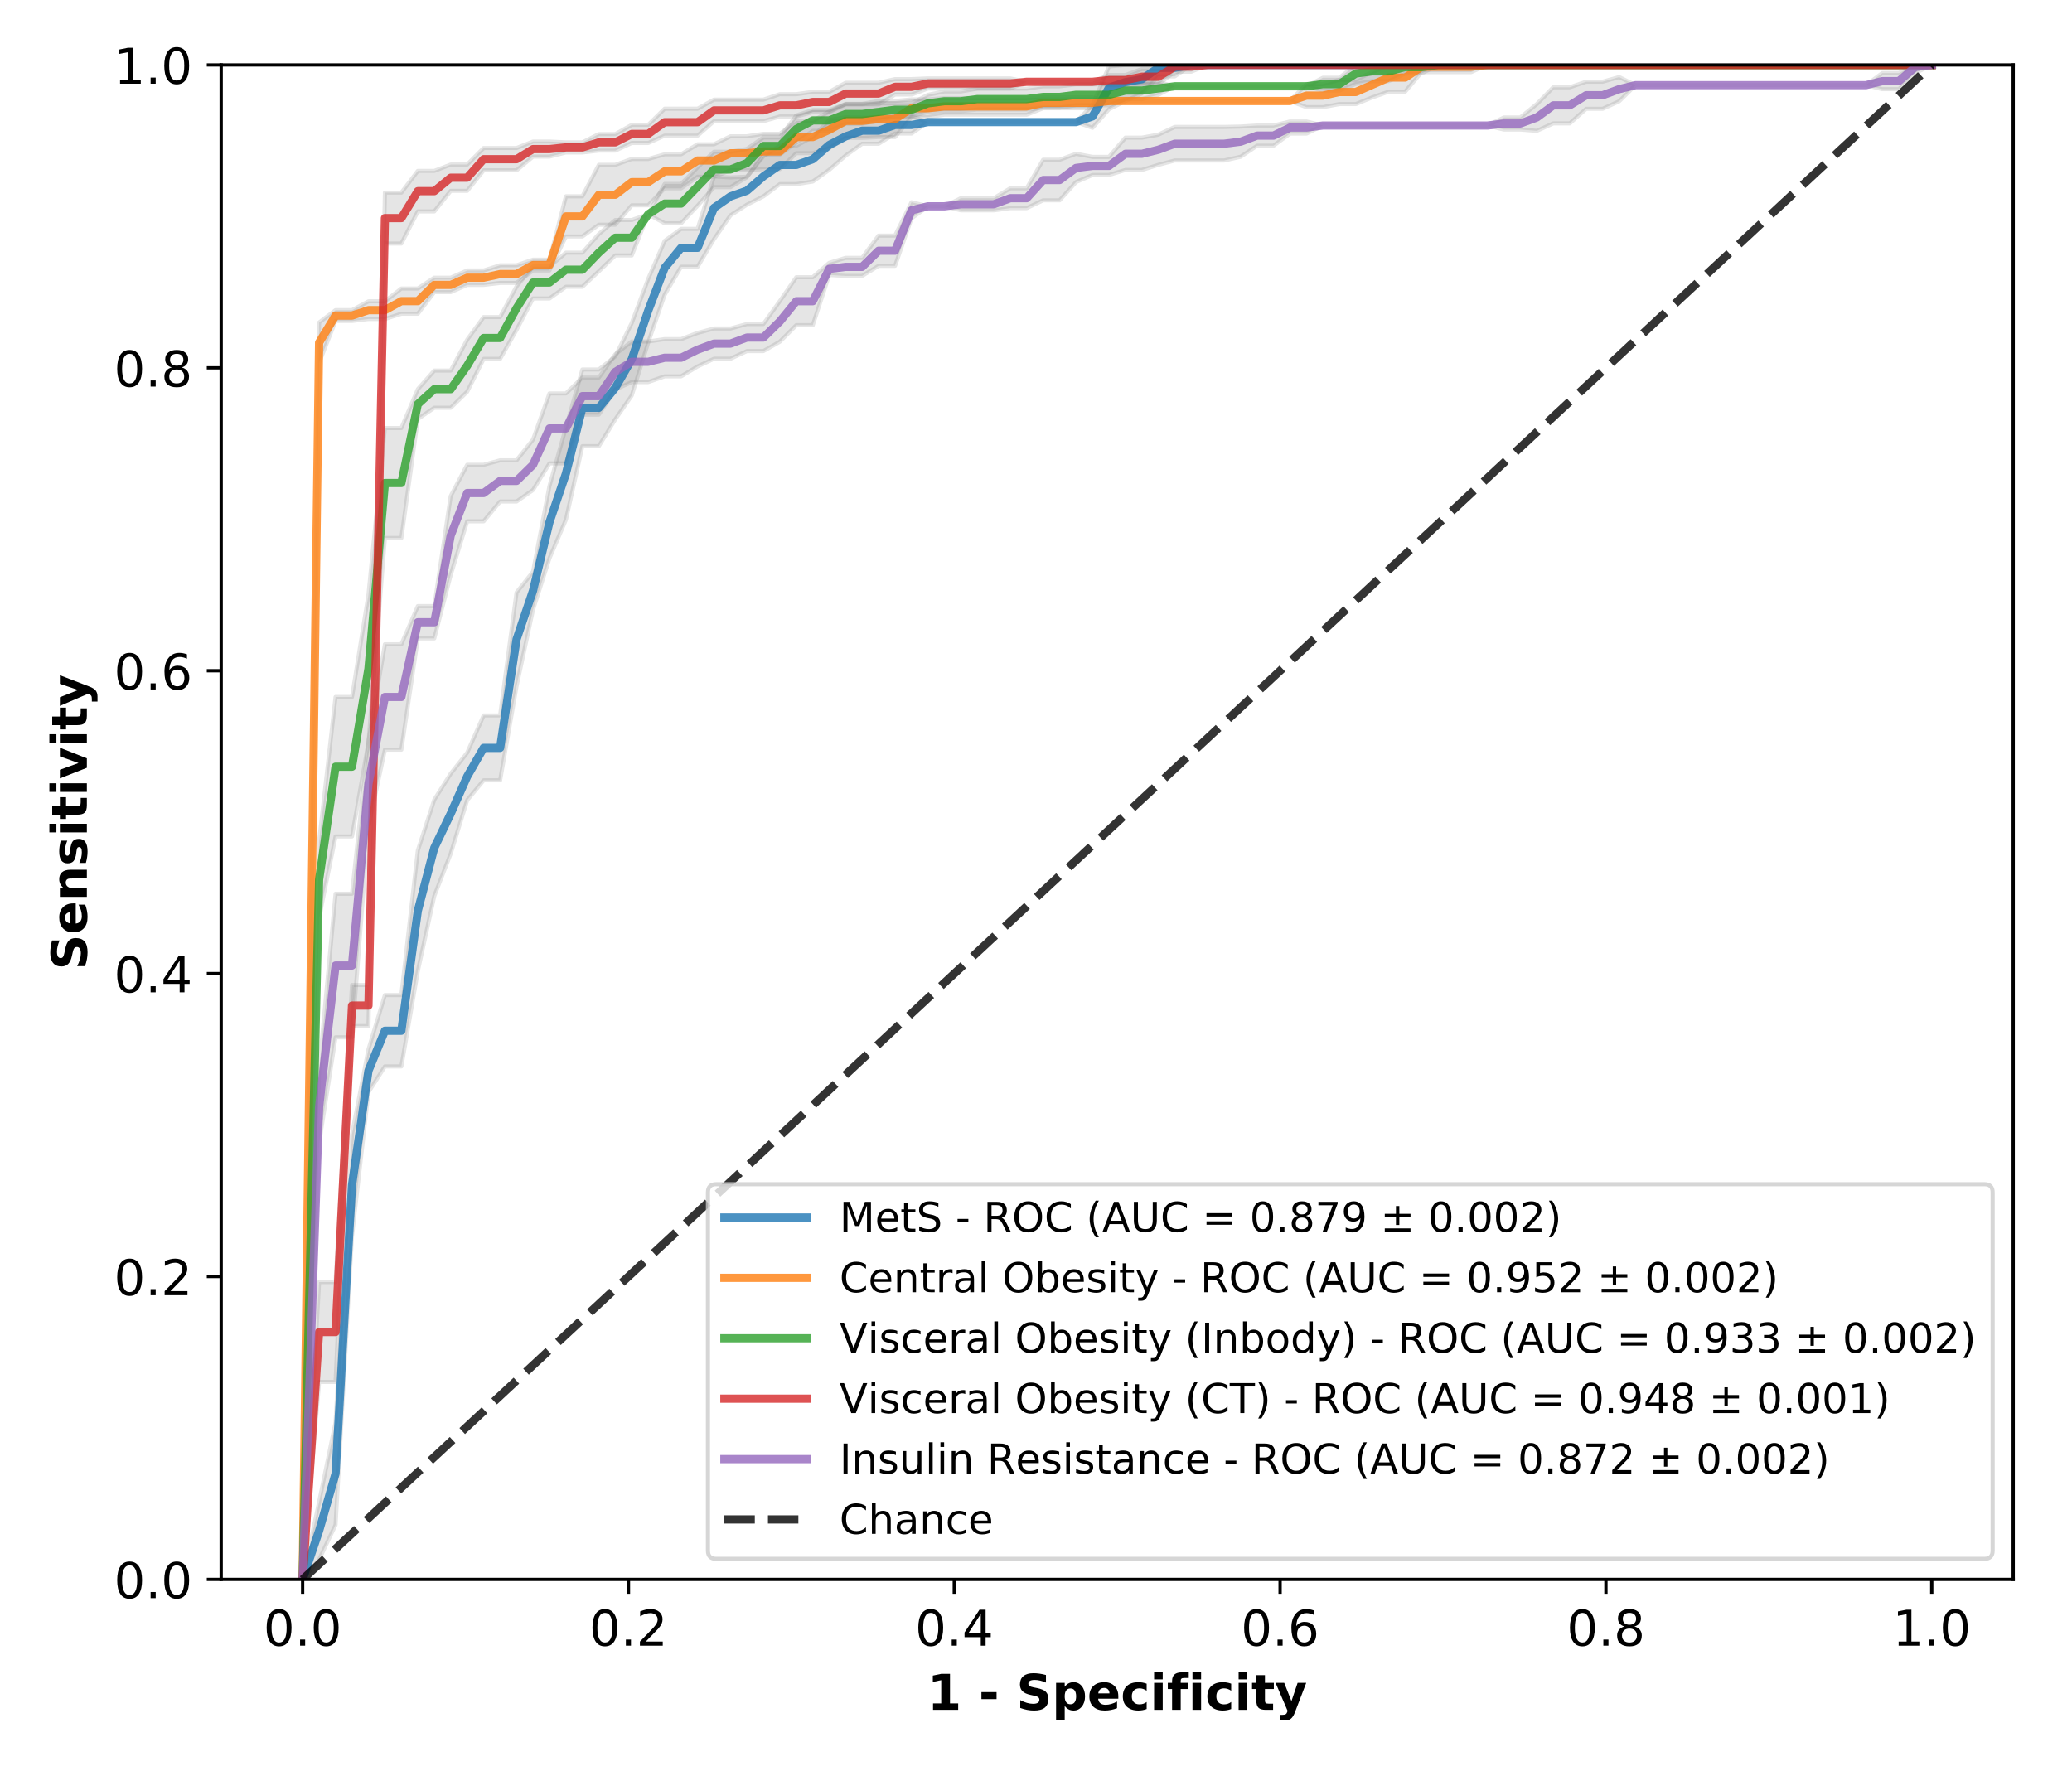 <?xml version="1.0" encoding="utf-8" standalone="no"?>
<!DOCTYPE svg PUBLIC "-//W3C//DTD SVG 1.1//EN"
  "http://www.w3.org/Graphics/SVG/1.1/DTD/svg11.dtd">
<!-- Created with matplotlib (http://matplotlib.org/) -->
<svg height="432pt" version="1.1" viewBox="0 0 504 432" width="504pt" xmlns="http://www.w3.org/2000/svg" xmlns:xlink="http://www.w3.org/1999/xlink">
 <defs>
  <style type="text/css">
*{stroke-linecap:butt;stroke-linejoin:round;}
  </style>
 </defs>
 <g id="figure_1">
  <g id="patch_1">
   <path d="M 0 432 
L 504 432 
L 504 0 
L 0 0 
z
" style="fill:#ffffff;"/>
  </g>
  <g id="axes_1">
   <g id="patch_2">
    <path d="M 53.8 384.2 
L 489.7 384.2 
L 489.7 15.8 
L 53.8 15.8 
z
" style="fill:#ffffff;"/>
   </g>
   <g id="PolyCollection_1">
    <defs>
     <path d="M 73.614 -47.8 
L 73.614 -47.8 
L 77.616 -52.631 
L 81.619 -61.065 
L 85.622 -131.367 
L 89.625 -166.325 
L 93.627 -172.576 
L 97.63 -172.576 
L 101.633 -195.806 
L 105.636 -214.03 
L 109.638 -224.354 
L 113.641 -237.348 
L 117.644 -242.178 
L 121.647 -242.178 
L 125.649 -265.086 
L 129.652 -283.692 
L 133.655 -296.193 
L 137.658 -305.572 
L 141.66 -323.463 
L 145.663 -323.463 
L 149.666 -330.008 
L 153.669 -335.786 
L 157.671 -348.682 
L 161.674 -360.291 
L 165.677 -367.103 
L 169.68 -367.103 
L 173.683 -373.831 
L 177.685 -379.615 
L 181.688 -382.211 
L 185.691 -384.226 
L 189.694 -387.209 
L 193.696 -387.209 
L 197.699 -387.833 
L 201.702 -390.678 
L 205.705 -394.16 
L 209.707 -397.028 
L 213.71 -397.028 
L 217.713 -399.518 
L 221.716 -399.518 
L 225.718 -402.298 
L 229.721 -402.298 
L 233.724 -402.298 
L 237.727 -402.298 
L 241.729 -402.298 
L 245.732 -402.298 
L 249.735 -402.298 
L 253.738 -402.298 
L 257.74 -402.298 
L 261.743 -402.298 
L 265.746 -400.908 
L 269.749 -405.438 
L 273.751 -407.419 
L 277.754 -409.249 
L 281.757 -413.42 
L 285.76 -413.42 
L 289.762 -416.2 
L 293.765 -416.2 
L 297.768 -416.2 
L 301.771 -416.2 
L 305.773 -416.2 
L 309.776 -416.2 
L 313.779 -416.2 
L 317.782 -416.2 
L 321.784 -416.2 
L 325.787 -416.2 
L 329.79 -416.2 
L 333.793 -416.2 
L 337.795 -416.2 
L 341.798 -416.2 
L 345.801 -416.2 
L 349.804 -416.2 
L 353.806 -416.2 
L 357.809 -416.2 
L 361.812 -416.2 
L 365.815 -416.2 
L 369.817 -416.2 
L 373.82 -416.2 
L 377.823 -416.2 
L 381.826 -416.2 
L 385.829 -416.2 
L 389.831 -416.2 
L 393.834 -416.2 
L 397.837 -416.2 
L 401.84 -416.2 
L 405.842 -416.2 
L 409.845 -416.2 
L 413.848 -416.2 
L 417.851 -416.2 
L 421.853 -416.2 
L 425.856 -416.2 
L 429.859 -416.2 
L 433.862 -416.2 
L 437.864 -416.2 
L 441.867 -416.2 
L 445.87 -416.2 
L 449.873 -416.2 
L 453.875 -416.2 
L 457.878 -416.2 
L 461.881 -416.2 
L 465.884 -416.2 
L 469.886 -416.2 
L 469.886 -416.2 
L 469.886 -416.2 
L 465.884 -416.2 
L 461.881 -416.2 
L 457.878 -416.2 
L 453.875 -416.2 
L 449.873 -416.2 
L 445.87 -416.2 
L 441.867 -416.2 
L 437.864 -416.2 
L 433.862 -416.2 
L 429.859 -416.2 
L 425.856 -416.2 
L 421.853 -416.2 
L 417.851 -416.2 
L 413.848 -416.2 
L 409.845 -416.2 
L 405.842 -416.2 
L 401.84 -416.2 
L 397.837 -416.2 
L 393.834 -416.2 
L 389.831 -416.2 
L 385.829 -416.2 
L 381.826 -416.2 
L 377.823 -416.2 
L 373.82 -416.2 
L 369.817 -416.2 
L 365.815 -416.2 
L 361.812 -416.2 
L 357.809 -416.2 
L 353.806 -416.2 
L 349.804 -416.2 
L 345.801 -416.2 
L 341.798 -416.2 
L 337.795 -416.2 
L 333.793 -416.2 
L 329.79 -416.2 
L 325.787 -416.2 
L 321.784 -416.2 
L 317.782 -416.2 
L 313.779 -416.2 
L 309.776 -416.2 
L 305.773 -416.2 
L 301.771 -416.2 
L 297.768 -416.2 
L 293.765 -416.2 
L 289.762 -416.2 
L 285.76 -416.2 
L 281.757 -416.2 
L 277.754 -416.2 
L 273.751 -416.2 
L 269.749 -415.841 
L 265.746 -406.469 
L 261.743 -402.298 
L 257.74 -402.298 
L 253.738 -402.298 
L 249.735 -402.298 
L 245.732 -402.298 
L 241.729 -402.298 
L 237.727 -402.298 
L 233.724 -402.298 
L 229.721 -402.298 
L 225.718 -402.298 
L 221.716 -403.688 
L 217.713 -403.688 
L 213.71 -403.398 
L 209.707 -403.398 
L 205.705 -403.485 
L 201.702 -402.797 
L 197.699 -398.691 
L 193.696 -396.535 
L 189.694 -396.535 
L 185.691 -393.957 
L 181.688 -389.021 
L 177.685 -388.836 
L 173.683 -389.06 
L 169.68 -376.325 
L 165.677 -376.325 
L 161.674 -373.406 
L 157.671 -364.162 
L 153.669 -353.425 
L 149.666 -345.3 
L 145.663 -342.114 
L 141.66 -342.114 
L 137.658 -328.031 
L 133.655 -313.777 
L 129.652 -292.913 
L 125.649 -287.886 
L 121.647 -257.967 
L 117.644 -257.967 
L 113.641 -248.895 
L 109.638 -243.817 
L 105.636 -237.458 
L 101.633 -225.099 
L 97.63 -189.94 
L 93.627 -189.94 
L 89.625 -176.728 
L 85.622 -156.079 
L 81.619 -85.972 
L 77.616 -66.602 
L 73.614 -47.8 
z
" id="m6531c6881d" style="stroke:#808080;stroke-opacity:0.2;"/>
    </defs>
    <g clip-path="url(#pa13037f020)">
     <use style="fill:#808080;fill-opacity:0.2;stroke:#808080;stroke-opacity:0.2;" x="0" xlink:href="#m6531c6881d" y="432"/>
    </g>
   </g>
   <g id="PolyCollection_2">
    <defs>
     <path d="M 73.614 -47.8 
L 73.614 -47.8 
L 77.616 -343.776 
L 81.619 -353.923 
L 85.622 -353.923 
L 89.625 -354.406 
L 93.627 -354.406 
L 97.63 -355.677 
L 101.633 -355.677 
L 105.636 -360.94 
L 109.638 -360.94 
L 113.641 -362.694 
L 117.644 -362.694 
L 121.647 -363.177 
L 125.649 -363.177 
L 129.652 -366.203 
L 133.655 -366.203 
L 137.658 -374.476 
L 141.66 -374.476 
L 145.663 -377.337 
L 149.666 -377.337 
L 153.669 -382.059 
L 157.671 -382.059 
L 161.674 -386.187 
L 165.677 -386.187 
L 169.68 -389.009 
L 173.683 -389.009 
L 177.685 -390.573 
L 181.688 -390.573 
L 185.691 -390.851 
L 189.694 -390.851 
L 193.696 -394.734 
L 197.699 -394.734 
L 201.702 -395.939 
L 205.705 -398.467 
L 209.707 -398.467 
L 213.71 -398.657 
L 217.713 -398.657 
L 221.716 -403.526 
L 225.718 -403.526 
L 229.721 -404.103 
L 233.724 -404.103 
L 237.727 -404.103 
L 241.729 -404.103 
L 245.732 -404.103 
L 249.735 -404.103 
L 253.738 -405.674 
L 257.74 -405.674 
L 261.743 -405.674 
L 265.746 -405.674 
L 269.749 -407.429 
L 273.751 -407.429 
L 277.754 -407.429 
L 281.757 -407.429 
L 285.76 -407.429 
L 289.762 -407.429 
L 293.765 -407.429 
L 297.768 -407.429 
L 301.771 -407.429 
L 305.773 -407.429 
L 309.776 -407.429 
L 313.779 -407.429 
L 317.782 -405.936 
L 321.784 -405.936 
L 325.787 -406.679 
L 329.79 -406.679 
L 333.793 -408.306 
L 337.795 -409.705 
L 341.798 -409.705 
L 345.801 -414.446 
L 349.804 -414.446 
L 353.806 -414.446 
L 357.809 -414.446 
L 361.812 -416.2 
L 365.815 -416.2 
L 369.817 -416.2 
L 373.82 -416.2 
L 377.823 -416.2 
L 381.826 -416.2 
L 385.829 -416.2 
L 389.831 -416.2 
L 393.834 -416.2 
L 397.837 -416.2 
L 401.84 -416.2 
L 405.842 -416.2 
L 409.845 -416.2 
L 413.848 -416.2 
L 417.851 -416.2 
L 421.853 -416.2 
L 425.856 -416.2 
L 429.859 -416.2 
L 433.862 -416.2 
L 437.864 -416.2 
L 441.867 -416.2 
L 445.87 -416.2 
L 449.873 -416.2 
L 453.875 -416.2 
L 457.878 -416.2 
L 461.881 -416.2 
L 465.884 -416.2 
L 469.886 -416.2 
L 469.886 -416.2 
L 469.886 -416.2 
L 465.884 -416.2 
L 461.881 -416.2 
L 457.878 -416.2 
L 453.875 -416.2 
L 449.873 -416.2 
L 445.87 -416.2 
L 441.867 -416.2 
L 437.864 -416.2 
L 433.862 -416.2 
L 429.859 -416.2 
L 425.856 -416.2 
L 421.853 -416.2 
L 417.851 -416.2 
L 413.848 -416.2 
L 409.845 -416.2 
L 405.842 -416.2 
L 401.84 -416.2 
L 397.837 -416.2 
L 393.834 -416.2 
L 389.831 -416.2 
L 385.829 -416.2 
L 381.826 -416.2 
L 377.823 -416.2 
L 373.82 -416.2 
L 369.817 -416.2 
L 365.815 -416.2 
L 361.812 -416.2 
L 357.809 -416.2 
L 353.806 -416.2 
L 349.804 -416.2 
L 345.801 -416.2 
L 341.798 -416.2 
L 337.795 -416.2 
L 333.793 -414.446 
L 329.79 -412.563 
L 325.787 -412.563 
L 321.784 -411.553 
L 317.782 -411.553 
L 313.779 -407.429 
L 309.776 -407.429 
L 305.773 -407.429 
L 301.771 -407.429 
L 297.768 -407.429 
L 293.765 -407.429 
L 289.762 -407.429 
L 285.76 -407.429 
L 281.757 -407.429 
L 277.754 -407.429 
L 273.751 -407.429 
L 269.749 -407.429 
L 265.746 -408.306 
L 261.743 -408.306 
L 257.74 -408.306 
L 253.738 -408.306 
L 249.735 -408.123 
L 245.732 -408.123 
L 241.729 -408.123 
L 237.727 -408.123 
L 233.724 -408.123 
L 229.721 -408.123 
L 225.718 -407.823 
L 221.716 -407.823 
L 217.713 -407.429 
L 213.71 -407.429 
L 209.707 -406.742 
L 205.705 -406.742 
L 201.702 -404.884 
L 197.699 -402.58 
L 193.696 -402.58 
L 189.694 -399.446 
L 185.691 -399.446 
L 181.688 -398.847 
L 177.685 -398.847 
L 173.683 -396.903 
L 169.68 -396.903 
L 165.677 -394.462 
L 161.674 -394.462 
L 157.671 -393.326 
L 153.669 -393.326 
L 149.666 -391.909 
L 145.663 -391.909 
L 141.66 -384.244 
L 137.658 -384.244 
L 133.655 -368.834 
L 129.652 -368.834 
L 125.649 -367.474 
L 121.647 -367.474 
L 117.644 -366.203 
L 113.641 -366.203 
L 109.638 -364.449 
L 105.636 -364.449 
L 101.633 -361.817 
L 97.63 -361.817 
L 93.627 -358.703 
L 89.625 -358.703 
L 85.622 -356.554 
L 81.619 -356.554 
L 77.616 -353.544 
L 73.614 -47.8 
z
" id="maeec5e374e" style="stroke:#808080;stroke-opacity:0.2;"/>
    </defs>
    <g clip-path="url(#pa13037f020)">
     <use style="fill:#808080;fill-opacity:0.2;stroke:#808080;stroke-opacity:0.2;" x="0" xlink:href="#maeec5e374e" y="432"/>
    </g>
   </g>
   <g id="PolyCollection_3">
    <defs>
     <path d="M 73.614 -47.8 
L 73.614 -47.8 
L 77.616 -208.767 
L 81.619 -228.526 
L 85.622 -228.526 
L 89.625 -251.377 
L 93.627 -301.13 
L 97.63 -301.13 
L 101.633 -330.067 
L 105.636 -332.808 
L 109.638 -332.808 
L 113.641 -336.705 
L 117.644 -344.7 
L 121.647 -344.7 
L 125.649 -351.757 
L 129.652 -359.392 
L 133.655 -359.392 
L 137.658 -362.237 
L 141.66 -362.237 
L 145.663 -366.016 
L 149.666 -369.861 
L 153.669 -369.861 
L 157.671 -379.879 
L 161.674 -377.689 
L 165.677 -377.689 
L 169.68 -381.954 
L 173.683 -386.465 
L 177.685 -386.465 
L 181.688 -388.89 
L 185.691 -394.407 
L 189.694 -394.407 
L 193.696 -397.352 
L 197.699 -400.167 
L 201.702 -400.167 
L 205.705 -401.888 
L 209.707 -401.888 
L 213.71 -402.709 
L 217.713 -403.747 
L 221.716 -403.747 
L 225.718 -404.785 
L 229.721 -405.001 
L 233.724 -405.001 
L 237.727 -405.356 
L 241.729 -405.356 
L 245.732 -405.356 
L 249.735 -405.356 
L 253.738 -405.823 
L 257.74 -405.823 
L 261.743 -406.394 
L 265.746 -406.394 
L 269.749 -406.394 
L 273.751 -407.898 
L 277.754 -407.898 
L 281.757 -408.936 
L 285.76 -411.011 
L 289.762 -411.011 
L 293.765 -411.011 
L 297.768 -411.011 
L 301.771 -411.011 
L 305.773 -411.011 
L 309.776 -411.011 
L 313.779 -411.011 
L 317.782 -411.011 
L 321.784 -409.974 
L 325.787 -409.974 
L 329.79 -411.583 
L 333.793 -412.266 
L 337.795 -412.266 
L 341.798 -414.125 
L 345.801 -414.125 
L 349.804 -416.2 
L 353.806 -416.2 
L 357.809 -416.2 
L 361.812 -416.2 
L 365.815 -416.2 
L 369.817 -416.2 
L 373.82 -416.2 
L 377.823 -416.2 
L 381.826 -416.2 
L 385.829 -416.2 
L 389.831 -416.2 
L 393.834 -416.2 
L 397.837 -416.2 
L 401.84 -416.2 
L 405.842 -416.2 
L 409.845 -416.2 
L 413.848 -416.2 
L 417.851 -416.2 
L 421.853 -416.2 
L 425.856 -416.2 
L 429.859 -416.2 
L 433.862 -416.2 
L 437.864 -416.2 
L 441.867 -416.2 
L 445.87 -416.2 
L 449.873 -416.2 
L 453.875 -416.2 
L 457.878 -416.2 
L 461.881 -416.2 
L 465.884 -416.2 
L 469.886 -416.2 
L 469.886 -416.2 
L 469.886 -416.2 
L 465.884 -416.2 
L 461.881 -416.2 
L 457.878 -416.2 
L 453.875 -416.2 
L 449.873 -416.2 
L 445.87 -416.2 
L 441.867 -416.2 
L 437.864 -416.2 
L 433.862 -416.2 
L 429.859 -416.2 
L 425.856 -416.2 
L 421.853 -416.2 
L 417.851 -416.2 
L 413.848 -416.2 
L 409.845 -416.2 
L 405.842 -416.2 
L 401.84 -416.2 
L 397.837 -416.2 
L 393.834 -416.2 
L 389.831 -416.2 
L 385.829 -416.2 
L 381.826 -416.2 
L 377.823 -416.2 
L 373.82 -416.2 
L 369.817 -416.2 
L 365.815 -416.2 
L 361.812 -416.2 
L 357.809 -416.2 
L 353.806 -416.2 
L 349.804 -416.2 
L 345.801 -416.2 
L 341.798 -416.2 
L 337.795 -416.2 
L 333.793 -416.2 
L 329.79 -416.2 
L 325.787 -413.087 
L 321.784 -413.087 
L 317.782 -411.011 
L 313.779 -411.011 
L 309.776 -411.011 
L 305.773 -411.011 
L 301.771 -411.011 
L 297.768 -411.011 
L 293.765 -411.011 
L 289.762 -411.011 
L 285.76 -411.011 
L 281.757 -412.049 
L 277.754 -412.049 
L 273.751 -412.049 
L 269.749 -411.478 
L 265.746 -411.478 
L 261.743 -411.478 
L 257.74 -411.011 
L 253.738 -411.011 
L 249.735 -410.44 
L 245.732 -410.44 
L 241.729 -410.44 
L 237.727 -410.44 
L 233.724 -409.757 
L 229.721 -409.757 
L 225.718 -408.936 
L 221.716 -406.86 
L 217.713 -406.86 
L 213.71 -406.86 
L 209.707 -406.644 
L 205.705 -406.644 
L 201.702 -405.251 
L 197.699 -405.251 
L 193.696 -403.915 
L 189.694 -398.558 
L 185.691 -398.558 
L 181.688 -395.774 
L 177.685 -395.085 
L 173.683 -395.085 
L 169.68 -391.294 
L 165.677 -387.257 
L 161.674 -387.257 
L 157.671 -379.879 
L 153.669 -378.481 
L 149.666 -378.481 
L 145.663 -375.063 
L 141.66 -370.539 
L 137.658 -370.539 
L 133.655 -367.158 
L 129.652 -367.158 
L 125.649 -362.34 
L 121.647 -354.868 
L 117.644 -354.868 
L 113.641 -349.373 
L 109.638 -341.855 
L 105.636 -341.855 
L 101.633 -337.331 
L 97.63 -327.871 
L 93.627 -327.871 
L 89.625 -287.341 
L 85.622 -262.456 
L 81.619 -262.456 
L 77.616 -227.214 
L 73.614 -47.8 
z
" id="m4d3bda7d76" style="stroke:#808080;stroke-opacity:0.2;"/>
    </defs>
    <g clip-path="url(#pa13037f020)">
     <use style="fill:#808080;fill-opacity:0.2;stroke:#808080;stroke-opacity:0.2;" x="0" xlink:href="#m4d3bda7d76" y="432"/>
    </g>
   </g>
   <g id="PolyCollection_4">
    <defs>
     <path d="M 73.614 -47.8 
L 73.614 -47.8 
L 77.616 -95.822 
L 81.619 -95.822 
L 85.622 -182.386 
L 89.625 -182.386 
L 93.627 -372.756 
L 97.63 -372.756 
L 101.633 -380.571 
L 105.636 -380.571 
L 109.638 -385.578 
L 113.641 -385.578 
L 117.644 -390.562 
L 121.647 -390.562 
L 125.649 -390.562 
L 129.652 -393.903 
L 133.655 -393.903 
L 137.658 -394.915 
L 141.66 -394.915 
L 145.663 -395.365 
L 149.666 -395.365 
L 153.669 -397.213 
L 157.671 -397.213 
L 161.674 -399.008 
L 165.677 -399.008 
L 169.68 -399.008 
L 173.683 -402.527 
L 177.685 -402.527 
L 181.688 -402.527 
L 185.691 -402.527 
L 189.694 -403.661 
L 193.696 -403.661 
L 197.699 -404.739 
L 201.702 -404.739 
L 205.705 -406.62 
L 209.707 -406.62 
L 213.71 -406.62 
L 217.713 -409.003 
L 221.716 -409.003 
L 225.718 -410.469 
L 229.721 -410.469 
L 233.724 -410.469 
L 237.727 -410.469 
L 241.729 -410.469 
L 245.732 -410.469 
L 249.735 -412.107 
L 253.738 -412.107 
L 257.74 -412.107 
L 261.743 -412.107 
L 265.746 -412.107 
L 269.749 -411.288 
L 273.751 -411.288 
L 277.754 -411.459 
L 281.757 -411.459 
L 285.76 -414.563 
L 289.762 -414.563 
L 293.765 -416.2 
L 297.768 -416.2 
L 301.771 -416.2 
L 305.773 -416.2 
L 309.776 -416.2 
L 313.779 -416.2 
L 317.782 -416.2 
L 321.784 -416.2 
L 325.787 -416.2 
L 329.79 -416.2 
L 333.793 -416.2 
L 337.795 -416.2 
L 341.798 -416.2 
L 345.801 -416.2 
L 349.804 -416.2 
L 353.806 -416.2 
L 357.809 -416.2 
L 361.812 -416.2 
L 365.815 -416.2 
L 369.817 -416.2 
L 373.82 -416.2 
L 377.823 -416.2 
L 381.826 -416.2 
L 385.829 -416.2 
L 389.831 -416.2 
L 393.834 -416.2 
L 397.837 -416.2 
L 401.84 -416.2 
L 405.842 -416.2 
L 409.845 -416.2 
L 413.848 -416.2 
L 417.851 -416.2 
L 421.853 -416.2 
L 425.856 -416.2 
L 429.859 -416.2 
L 433.862 -416.2 
L 437.864 -416.2 
L 441.867 -416.2 
L 445.87 -416.2 
L 449.873 -416.2 
L 453.875 -416.2 
L 457.878 -416.2 
L 461.881 -416.2 
L 465.884 -416.2 
L 469.886 -416.2 
L 469.886 -416.2 
L 469.886 -416.2 
L 465.884 -416.2 
L 461.881 -416.2 
L 457.878 -416.2 
L 453.875 -416.2 
L 449.873 -416.2 
L 445.87 -416.2 
L 441.867 -416.2 
L 437.864 -416.2 
L 433.862 -416.2 
L 429.859 -416.2 
L 425.856 -416.2 
L 421.853 -416.2 
L 417.851 -416.2 
L 413.848 -416.2 
L 409.845 -416.2 
L 405.842 -416.2 
L 401.84 -416.2 
L 397.837 -416.2 
L 393.834 -416.2 
L 389.831 -416.2 
L 385.829 -416.2 
L 381.826 -416.2 
L 377.823 -416.2 
L 373.82 -416.2 
L 369.817 -416.2 
L 365.815 -416.2 
L 361.812 -416.2 
L 357.809 -416.2 
L 353.806 -416.2 
L 349.804 -416.2 
L 345.801 -416.2 
L 341.798 -416.2 
L 337.795 -416.2 
L 333.793 -416.2 
L 329.79 -416.2 
L 325.787 -416.2 
L 321.784 -416.2 
L 317.782 -416.2 
L 313.779 -416.2 
L 309.776 -416.2 
L 305.773 -416.2 
L 301.771 -416.2 
L 297.768 -416.2 
L 293.765 -416.2 
L 289.762 -416.2 
L 285.76 -416.2 
L 281.757 -415.21 
L 277.754 -415.21 
L 273.751 -413.744 
L 269.749 -413.744 
L 265.746 -412.107 
L 261.743 -412.107 
L 257.74 -412.107 
L 253.738 -412.107 
L 249.735 -412.107 
L 245.732 -412.925 
L 241.729 -412.925 
L 237.727 -412.925 
L 233.724 -412.925 
L 229.721 -412.925 
L 225.718 -412.925 
L 221.716 -412.754 
L 217.713 -412.754 
L 213.71 -411.862 
L 209.707 -411.862 
L 205.705 -411.862 
L 201.702 -409.651 
L 197.699 -409.651 
L 193.696 -409.091 
L 189.694 -409.091 
L 185.691 -407.769 
L 181.688 -407.769 
L 177.685 -407.769 
L 173.683 -407.769 
L 169.68 -405.557 
L 165.677 -405.557 
L 161.674 -405.557 
L 157.671 -401.622 
L 153.669 -401.622 
L 149.666 -399.376 
L 145.663 -399.376 
L 141.66 -397.371 
L 137.658 -397.371 
L 133.655 -397.564 
L 129.652 -397.564 
L 125.649 -395.993 
L 121.647 -395.993 
L 117.644 -395.993 
L 113.641 -391.972 
L 109.638 -391.972 
L 105.636 -390.429 
L 101.633 -390.429 
L 97.63 -385.145 
L 93.627 -385.145 
L 89.625 -192.379 
L 85.622 -192.379 
L 81.619 -120.122 
L 77.616 -120.122 
L 73.614 -47.8 
z
" id="mc84080c179" style="stroke:#808080;stroke-opacity:0.2;"/>
    </defs>
    <g clip-path="url(#pa13037f020)">
     <use style="fill:#808080;fill-opacity:0.2;stroke:#808080;stroke-opacity:0.2;" x="0" xlink:href="#mc84080c179" y="432"/>
    </g>
   </g>
   <g id="PolyCollection_5">
    <defs>
     <path d="M 73.614 -47.8 
L 73.614 -47.8 
L 77.616 -153.899 
L 81.619 -179.661 
L 85.622 -179.661 
L 89.625 -230.983 
L 93.627 -249.636 
L 97.63 -249.636 
L 101.633 -276.699 
L 105.636 -276.699 
L 109.638 -292.163 
L 113.641 -305.189 
L 117.644 -305.189 
L 121.647 -310.004 
L 125.649 -310.004 
L 129.652 -312.807 
L 133.655 -319.276 
L 137.658 -319.276 
L 141.66 -331.141 
L 145.663 -331.141 
L 149.666 -337.255 
L 153.669 -339.057 
L 157.671 -339.057 
L 161.674 -340.447 
L 165.677 -340.447 
L 169.68 -342.861 
L 173.683 -344.739 
L 177.685 -344.739 
L 181.688 -346.593 
L 185.691 -346.593 
L 189.694 -348.881 
L 193.696 -352.897 
L 197.699 -352.897 
L 201.702 -365.115 
L 205.705 -364.883 
L 209.707 -364.883 
L 213.71 -367.334 
L 217.713 -367.334 
L 221.716 -378.869 
L 225.718 -381.816 
L 229.721 -381.816 
L 233.724 -380.834 
L 237.727 -380.834 
L 241.729 -380.834 
L 245.732 -381.374 
L 249.735 -381.374 
L 253.738 -383.265 
L 257.74 -383.265 
L 261.743 -387.71 
L 265.746 -389.443 
L 269.749 -389.443 
L 273.751 -390.658 
L 277.754 -390.658 
L 281.757 -391.894 
L 285.76 -392.963 
L 289.762 -392.963 
L 293.765 -392.963 
L 297.768 -392.963 
L 301.771 -393.859 
L 305.773 -396.552 
L 309.776 -396.552 
L 313.779 -399.499 
L 317.782 -399.499 
L 321.784 -401.464 
L 325.787 -401.464 
L 329.79 -401.464 
L 333.793 -401.464 
L 337.795 -401.464 
L 341.798 -401.464 
L 345.801 -401.464 
L 349.804 -401.464 
L 353.806 -401.464 
L 357.809 -401.464 
L 361.812 -401.464 
L 365.815 -400.482 
L 369.817 -400.482 
L 373.82 -400.171 
L 377.823 -401.983 
L 381.826 -401.983 
L 385.829 -405.537 
L 389.831 -405.537 
L 393.834 -407.358 
L 397.837 -411.288 
L 401.84 -411.288 
L 405.842 -411.288 
L 409.845 -411.288 
L 413.848 -411.288 
L 417.851 -411.288 
L 421.853 -411.288 
L 425.856 -411.288 
L 429.859 -411.288 
L 433.862 -411.288 
L 437.864 -411.288 
L 441.867 -411.288 
L 445.87 -411.288 
L 449.873 -411.288 
L 453.875 -411.288 
L 457.878 -410.306 
L 461.881 -410.306 
L 465.884 -414.235 
L 469.886 -416.2 
L 469.886 -416.2 
L 469.886 -416.2 
L 465.884 -416.2 
L 461.881 -414.235 
L 457.878 -414.235 
L 453.875 -411.288 
L 449.873 -411.288 
L 445.87 -411.288 
L 441.867 -411.288 
L 437.864 -411.288 
L 433.862 -411.288 
L 429.859 -411.288 
L 425.856 -411.288 
L 421.853 -411.288 
L 417.851 -411.288 
L 413.848 -411.288 
L 409.845 -411.288 
L 405.842 -411.288 
L 401.84 -411.288 
L 397.837 -411.288 
L 393.834 -413.253 
L 389.831 -412.127 
L 385.829 -412.127 
L 381.826 -410.769 
L 377.823 -410.769 
L 373.82 -406.687 
L 369.817 -403.429 
L 365.815 -403.429 
L 361.812 -401.464 
L 357.809 -401.464 
L 353.806 -401.464 
L 349.804 -401.464 
L 345.801 -401.464 
L 341.798 -401.464 
L 337.795 -401.464 
L 333.793 -401.464 
L 329.79 -401.464 
L 325.787 -401.464 
L 321.784 -401.464 
L 317.782 -402.446 
L 313.779 -402.446 
L 309.776 -401.464 
L 305.773 -401.464 
L 301.771 -401.21 
L 297.768 -401.123 
L 293.765 -401.123 
L 289.762 -401.123 
L 285.76 -401.123 
L 281.757 -399.245 
L 277.754 -398.517 
L 273.751 -398.517 
L 269.749 -393.837 
L 265.746 -393.837 
L 261.743 -394.587 
L 257.74 -393.138 
L 253.738 -393.138 
L 249.735 -386.187 
L 245.732 -386.187 
L 241.729 -383.781 
L 237.727 -383.781 
L 233.724 -383.781 
L 229.721 -381.816 
L 225.718 -381.816 
L 221.716 -382.798 
L 217.713 -374.685 
L 213.71 -374.685 
L 209.707 -369.277 
L 205.705 -369.277 
L 201.702 -368.062 
L 197.699 -364.562 
L 193.696 -364.562 
L 189.694 -358.754 
L 185.691 -353.183 
L 181.688 -353.183 
L 177.685 -352.09 
L 173.683 -352.09 
L 169.68 -351.021 
L 165.677 -349.505 
L 161.674 -349.505 
L 157.671 -348.93 
L 153.669 -348.93 
L 149.666 -345.82 
L 145.663 -340.145 
L 141.66 -340.145 
L 137.658 -336.292 
L 133.655 -336.292 
L 129.652 -325.077 
L 125.649 -320.022 
L 121.647 -320.022 
L 117.644 -318.942 
L 113.641 -318.942 
L 109.638 -311.338 
L 105.636 -284.558 
L 101.633 -284.558 
L 97.63 -275.273 
L 93.627 -275.273 
L 89.625 -251.683 
L 85.622 -214.588 
L 81.619 -214.588 
L 77.616 -171.582 
L 73.614 -47.8 
z
" id="mb4ec9f105c" style="stroke:#808080;stroke-opacity:0.2;"/>
    </defs>
    <g clip-path="url(#pa13037f020)">
     <use style="fill:#808080;fill-opacity:0.2;stroke:#808080;stroke-opacity:0.2;" x="0" xlink:href="#mb4ec9f105c" y="432"/>
    </g>
   </g>
   <g id="matplotlib.axis_1">
    <g id="xtick_1">
     <g id="line2d_1">
      <defs>
       <path d="M 0 0 
L 0 3.5 
" id="m37074ad857" style="stroke:#000000;stroke-width:0.8;"/>
      </defs>
      <g>
       <use style="stroke:#000000;stroke-width:0.8;" x="73.614" xlink:href="#m37074ad857" y="384.2"/>
      </g>
     </g>
     <g id="text_1">
      <!-- 0.0 -->
      <defs>
       <path d="M 31.781 66.406 
Q 24.172 66.406 20.328 58.906 
Q 16.5 51.422 16.5 36.375 
Q 16.5 21.391 20.328 13.891 
Q 24.172 6.391 31.781 6.391 
Q 39.453 6.391 43.281 13.891 
Q 47.125 21.391 47.125 36.375 
Q 47.125 51.422 43.281 58.906 
Q 39.453 66.406 31.781 66.406 
z
M 31.781 74.219 
Q 44.047 74.219 50.516 64.516 
Q 56.984 54.828 56.984 36.375 
Q 56.984 17.969 50.516 8.266 
Q 44.047 -1.422 31.781 -1.422 
Q 19.531 -1.422 13.062 8.266 
Q 6.594 17.969 6.594 36.375 
Q 6.594 54.828 13.062 64.516 
Q 19.531 74.219 31.781 74.219 
z
" id="DejaVuSans-30"/>
       <path d="M 10.688 12.406 
L 21 12.406 
L 21 0 
L 10.688 0 
z
" id="DejaVuSans-2e"/>
      </defs>
      <g transform="translate(64.072 400.318)scale(0.12 -0.12)">
       <use xlink:href="#DejaVuSans-30"/>
       <use x="63.623" xlink:href="#DejaVuSans-2e"/>
       <use x="95.41" xlink:href="#DejaVuSans-30"/>
      </g>
     </g>
    </g>
    <g id="xtick_2">
     <g id="line2d_2">
      <g>
       <use style="stroke:#000000;stroke-width:0.8;" x="152.868" xlink:href="#m37074ad857" y="384.2"/>
      </g>
     </g>
     <g id="text_2">
      <!-- 0.2 -->
      <defs>
       <path d="M 19.188 8.297 
L 53.609 8.297 
L 53.609 0 
L 7.328 0 
L 7.328 8.297 
Q 12.938 14.109 22.625 23.891 
Q 32.328 33.688 34.812 36.531 
Q 39.547 41.844 41.422 45.531 
Q 43.312 49.219 43.312 52.781 
Q 43.312 58.594 39.234 62.25 
Q 35.156 65.922 28.609 65.922 
Q 23.969 65.922 18.812 64.312 
Q 13.672 62.703 7.812 59.422 
L 7.812 69.391 
Q 13.766 71.781 18.938 73 
Q 24.125 74.219 28.422 74.219 
Q 39.75 74.219 46.484 68.547 
Q 53.219 62.891 53.219 53.422 
Q 53.219 48.922 51.531 44.891 
Q 49.859 40.875 45.406 35.406 
Q 44.188 33.984 37.641 27.219 
Q 31.109 20.453 19.188 8.297 
z
" id="DejaVuSans-32"/>
      </defs>
      <g transform="translate(143.326 400.318)scale(0.12 -0.12)">
       <use xlink:href="#DejaVuSans-30"/>
       <use x="63.623" xlink:href="#DejaVuSans-2e"/>
       <use x="95.41" xlink:href="#DejaVuSans-32"/>
      </g>
     </g>
    </g>
    <g id="xtick_3">
     <g id="line2d_3">
      <g>
       <use style="stroke:#000000;stroke-width:0.8;" x="232.123" xlink:href="#m37074ad857" y="384.2"/>
      </g>
     </g>
     <g id="text_3">
      <!-- 0.4 -->
      <defs>
       <path d="M 37.797 64.312 
L 12.891 25.391 
L 37.797 25.391 
z
M 35.203 72.906 
L 47.609 72.906 
L 47.609 25.391 
L 58.016 25.391 
L 58.016 17.188 
L 47.609 17.188 
L 47.609 0 
L 37.797 0 
L 37.797 17.188 
L 4.891 17.188 
L 4.891 26.703 
z
" id="DejaVuSans-34"/>
      </defs>
      <g transform="translate(222.581 400.318)scale(0.12 -0.12)">
       <use xlink:href="#DejaVuSans-30"/>
       <use x="63.623" xlink:href="#DejaVuSans-2e"/>
       <use x="95.41" xlink:href="#DejaVuSans-34"/>
      </g>
     </g>
    </g>
    <g id="xtick_4">
     <g id="line2d_4">
      <g>
       <use style="stroke:#000000;stroke-width:0.8;" x="311.377" xlink:href="#m37074ad857" y="384.2"/>
      </g>
     </g>
     <g id="text_4">
      <!-- 0.6 -->
      <defs>
       <path d="M 33.016 40.375 
Q 26.375 40.375 22.484 35.828 
Q 18.609 31.297 18.609 23.391 
Q 18.609 15.531 22.484 10.953 
Q 26.375 6.391 33.016 6.391 
Q 39.656 6.391 43.531 10.953 
Q 47.406 15.531 47.406 23.391 
Q 47.406 31.297 43.531 35.828 
Q 39.656 40.375 33.016 40.375 
z
M 52.594 71.297 
L 52.594 62.312 
Q 48.875 64.062 45.094 64.984 
Q 41.312 65.922 37.594 65.922 
Q 27.828 65.922 22.672 59.328 
Q 17.531 52.734 16.797 39.406 
Q 19.672 43.656 24.016 45.922 
Q 28.375 48.188 33.594 48.188 
Q 44.578 48.188 50.953 41.516 
Q 57.328 34.859 57.328 23.391 
Q 57.328 12.156 50.688 5.359 
Q 44.047 -1.422 33.016 -1.422 
Q 20.359 -1.422 13.672 8.266 
Q 6.984 17.969 6.984 36.375 
Q 6.984 53.656 15.188 63.938 
Q 23.391 74.219 37.203 74.219 
Q 40.922 74.219 44.703 73.484 
Q 48.484 72.75 52.594 71.297 
z
" id="DejaVuSans-36"/>
      </defs>
      <g transform="translate(301.835 400.318)scale(0.12 -0.12)">
       <use xlink:href="#DejaVuSans-30"/>
       <use x="63.623" xlink:href="#DejaVuSans-2e"/>
       <use x="95.41" xlink:href="#DejaVuSans-36"/>
      </g>
     </g>
    </g>
    <g id="xtick_5">
     <g id="line2d_5">
      <g>
       <use style="stroke:#000000;stroke-width:0.8;" x="390.632" xlink:href="#m37074ad857" y="384.2"/>
      </g>
     </g>
     <g id="text_5">
      <!-- 0.8 -->
      <defs>
       <path d="M 31.781 34.625 
Q 24.75 34.625 20.719 30.859 
Q 16.703 27.094 16.703 20.516 
Q 16.703 13.922 20.719 10.156 
Q 24.75 6.391 31.781 6.391 
Q 38.812 6.391 42.859 10.172 
Q 46.922 13.969 46.922 20.516 
Q 46.922 27.094 42.891 30.859 
Q 38.875 34.625 31.781 34.625 
z
M 21.922 38.812 
Q 15.578 40.375 12.031 44.719 
Q 8.5 49.078 8.5 55.328 
Q 8.5 64.062 14.719 69.141 
Q 20.953 74.219 31.781 74.219 
Q 42.672 74.219 48.875 69.141 
Q 55.078 64.062 55.078 55.328 
Q 55.078 49.078 51.531 44.719 
Q 48 40.375 41.703 38.812 
Q 48.828 37.156 52.797 32.312 
Q 56.781 27.484 56.781 20.516 
Q 56.781 9.906 50.312 4.234 
Q 43.844 -1.422 31.781 -1.422 
Q 19.734 -1.422 13.25 4.234 
Q 6.781 9.906 6.781 20.516 
Q 6.781 27.484 10.781 32.312 
Q 14.797 37.156 21.922 38.812 
z
M 18.312 54.391 
Q 18.312 48.734 21.844 45.562 
Q 25.391 42.391 31.781 42.391 
Q 38.141 42.391 41.719 45.562 
Q 45.312 48.734 45.312 54.391 
Q 45.312 60.062 41.719 63.234 
Q 38.141 66.406 31.781 66.406 
Q 25.391 66.406 21.844 63.234 
Q 18.312 60.062 18.312 54.391 
z
" id="DejaVuSans-38"/>
      </defs>
      <g transform="translate(381.09 400.318)scale(0.12 -0.12)">
       <use xlink:href="#DejaVuSans-30"/>
       <use x="63.623" xlink:href="#DejaVuSans-2e"/>
       <use x="95.41" xlink:href="#DejaVuSans-38"/>
      </g>
     </g>
    </g>
    <g id="xtick_6">
     <g id="line2d_6">
      <g>
       <use style="stroke:#000000;stroke-width:0.8;" x="469.886" xlink:href="#m37074ad857" y="384.2"/>
      </g>
     </g>
     <g id="text_6">
      <!-- 1.0 -->
      <defs>
       <path d="M 12.406 8.297 
L 28.516 8.297 
L 28.516 63.922 
L 10.984 60.406 
L 10.984 69.391 
L 28.422 72.906 
L 38.281 72.906 
L 38.281 8.297 
L 54.391 8.297 
L 54.391 0 
L 12.406 0 
z
" id="DejaVuSans-31"/>
      </defs>
      <g transform="translate(460.344 400.318)scale(0.12 -0.12)">
       <use xlink:href="#DejaVuSans-31"/>
       <use x="63.623" xlink:href="#DejaVuSans-2e"/>
       <use x="95.41" xlink:href="#DejaVuSans-30"/>
      </g>
     </g>
    </g>
    <g id="text_7">
     <!-- 1 - Specificity -->
     <defs>
      <path d="M 11.719 12.984 
L 28.328 12.984 
L 28.328 60.109 
L 11.281 56.594 
L 11.281 69.391 
L 28.219 72.906 
L 46.094 72.906 
L 46.094 12.984 
L 62.703 12.984 
L 62.703 0 
L 11.719 0 
z
" id="DejaVuSans-Bold-31"/>
      <path id="DejaVuSans-Bold-20"/>
      <path d="M 5.422 35.891 
L 36.078 35.891 
L 36.078 21.688 
L 5.422 21.688 
z
" id="DejaVuSans-Bold-2d"/>
      <path d="M 59.906 70.609 
L 59.906 55.172 
Q 53.906 57.859 48.188 59.219 
Q 42.484 60.594 37.406 60.594 
Q 30.672 60.594 27.438 58.734 
Q 24.219 56.891 24.219 52.984 
Q 24.219 50.047 26.391 48.406 
Q 28.562 46.781 34.281 45.609 
L 42.281 44 
Q 54.438 41.547 59.562 36.562 
Q 64.703 31.594 64.703 22.406 
Q 64.703 10.359 57.547 4.469 
Q 50.391 -1.422 35.688 -1.422 
Q 28.766 -1.422 21.781 -0.094 
Q 14.797 1.219 7.812 3.812 
L 7.812 19.672 
Q 14.797 15.969 21.312 14.078 
Q 27.828 12.203 33.891 12.203 
Q 40.047 12.203 43.312 14.25 
Q 46.578 16.312 46.578 20.125 
Q 46.578 23.531 44.359 25.391 
Q 42.141 27.25 35.5 28.719 
L 28.219 30.328 
Q 17.281 32.672 12.219 37.797 
Q 7.172 42.922 7.172 51.609 
Q 7.172 62.5 14.203 68.359 
Q 21.234 74.219 34.422 74.219 
Q 40.438 74.219 46.781 73.312 
Q 53.125 72.406 59.906 70.609 
z
" id="DejaVuSans-Bold-53"/>
      <path d="M 25.875 7.906 
L 25.875 -20.797 
L 8.406 -20.797 
L 8.406 54.688 
L 25.875 54.688 
L 25.875 46.688 
Q 29.5 51.469 33.891 53.734 
Q 38.281 56 44 56 
Q 54.109 56 60.594 47.969 
Q 67.094 39.938 67.094 27.297 
Q 67.094 14.656 60.594 6.609 
Q 54.109 -1.422 44 -1.422 
Q 38.281 -1.422 33.891 0.844 
Q 29.5 3.125 25.875 7.906 
z
M 37.5 43.312 
Q 31.891 43.312 28.875 39.188 
Q 25.875 35.062 25.875 27.297 
Q 25.875 19.531 28.875 15.406 
Q 31.891 11.281 37.5 11.281 
Q 43.109 11.281 46.062 15.375 
Q 49.031 19.484 49.031 27.297 
Q 49.031 35.109 46.062 39.203 
Q 43.109 43.312 37.5 43.312 
z
" id="DejaVuSans-Bold-70"/>
      <path d="M 62.984 27.484 
L 62.984 22.516 
L 22.125 22.516 
Q 22.75 16.359 26.562 13.281 
Q 30.375 10.203 37.203 10.203 
Q 42.719 10.203 48.5 11.844 
Q 54.297 13.484 60.406 16.797 
L 60.406 3.328 
Q 54.203 0.984 48 -0.219 
Q 41.797 -1.422 35.594 -1.422 
Q 20.75 -1.422 12.516 6.125 
Q 4.297 13.672 4.297 27.297 
Q 4.297 40.672 12.375 48.328 
Q 20.453 56 34.625 56 
Q 47.516 56 55.25 48.234 
Q 62.984 40.484 62.984 27.484 
z
M 45.016 33.297 
Q 45.016 38.281 42.109 41.328 
Q 39.203 44.391 34.516 44.391 
Q 29.438 44.391 26.266 41.531 
Q 23.094 38.672 22.312 33.297 
z
" id="DejaVuSans-Bold-65"/>
      <path d="M 52.594 52.984 
L 52.594 38.719 
Q 49.031 41.156 45.438 42.328 
Q 41.844 43.5 37.984 43.5 
Q 30.672 43.5 26.594 39.234 
Q 22.516 34.969 22.516 27.297 
Q 22.516 19.625 26.594 15.344 
Q 30.672 11.078 37.984 11.078 
Q 42.094 11.078 45.781 12.297 
Q 49.469 13.531 52.594 15.922 
L 52.594 1.609 
Q 48.484 0.094 44.266 -0.656 
Q 40.047 -1.422 35.797 -1.422 
Q 21 -1.422 12.641 6.172 
Q 4.297 13.766 4.297 27.297 
Q 4.297 40.828 12.641 48.406 
Q 21 56 35.797 56 
Q 40.094 56 44.266 55.25 
Q 48.438 54.5 52.594 52.984 
z
" id="DejaVuSans-Bold-63"/>
      <path d="M 8.406 54.688 
L 25.875 54.688 
L 25.875 0 
L 8.406 0 
z
M 8.406 75.984 
L 25.875 75.984 
L 25.875 61.719 
L 8.406 61.719 
z
" id="DejaVuSans-Bold-69"/>
      <path d="M 44.391 75.984 
L 44.391 64.5 
L 34.719 64.5 
Q 31 64.5 29.531 63.156 
Q 28.078 61.812 28.078 58.5 
L 28.078 54.688 
L 43.016 54.688 
L 43.016 42.188 
L 28.078 42.188 
L 28.078 0 
L 10.594 0 
L 10.594 42.188 
L 1.906 42.188 
L 1.906 54.688 
L 10.594 54.688 
L 10.594 58.5 
Q 10.594 67.438 15.578 71.703 
Q 20.562 75.984 31 75.984 
z
" id="DejaVuSans-Bold-66"/>
      <path d="M 27.484 70.219 
L 27.484 54.688 
L 45.516 54.688 
L 45.516 42.188 
L 27.484 42.188 
L 27.484 19 
Q 27.484 15.188 29 13.844 
Q 30.516 12.5 35.016 12.5 
L 44 12.5 
L 44 0 
L 29 0 
Q 18.656 0 14.328 4.312 
Q 10.016 8.641 10.016 19 
L 10.016 42.188 
L 1.312 42.188 
L 1.312 54.688 
L 10.016 54.688 
L 10.016 70.219 
z
" id="DejaVuSans-Bold-74"/>
      <path d="M 1.219 54.688 
L 18.703 54.688 
L 33.406 17.578 
L 45.906 54.688 
L 63.375 54.688 
L 40.375 -5.172 
Q 36.922 -14.312 32.297 -17.938 
Q 27.688 -21.578 20.125 -21.578 
L 10.016 -21.578 
L 10.016 -10.109 
L 15.484 -10.109 
Q 19.922 -10.109 21.938 -8.688 
Q 23.969 -7.281 25.094 -3.609 
L 25.594 -2.094 
z
" id="DejaVuSans-Bold-79"/>
     </defs>
     <g transform="translate(225.549 415.932)scale(0.12 -0.12)">
      <use xlink:href="#DejaVuSans-Bold-31"/>
      <use x="69.58" xlink:href="#DejaVuSans-Bold-20"/>
      <use x="104.395" xlink:href="#DejaVuSans-Bold-2d"/>
      <use x="145.898" xlink:href="#DejaVuSans-Bold-20"/>
      <use x="180.713" xlink:href="#DejaVuSans-Bold-53"/>
      <use x="252.734" xlink:href="#DejaVuSans-Bold-70"/>
      <use x="324.316" xlink:href="#DejaVuSans-Bold-65"/>
      <use x="392.139" xlink:href="#DejaVuSans-Bold-63"/>
      <use x="451.416" xlink:href="#DejaVuSans-Bold-69"/>
      <use x="485.693" xlink:href="#DejaVuSans-Bold-66"/>
      <use x="529.199" xlink:href="#DejaVuSans-Bold-69"/>
      <use x="563.477" xlink:href="#DejaVuSans-Bold-63"/>
      <use x="622.754" xlink:href="#DejaVuSans-Bold-69"/>
      <use x="657.031" xlink:href="#DejaVuSans-Bold-74"/>
      <use x="704.834" xlink:href="#DejaVuSans-Bold-79"/>
     </g>
    </g>
   </g>
   <g id="matplotlib.axis_2">
    <g id="ytick_1">
     <g id="line2d_7">
      <defs>
       <path d="M 0 0 
L -3.5 0 
" id="ma43b1e2c8f" style="stroke:#000000;stroke-width:0.8;"/>
      </defs>
      <g>
       <use style="stroke:#000000;stroke-width:0.8;" x="53.8" xlink:href="#ma43b1e2c8f" y="384.2"/>
      </g>
     </g>
     <g id="text_8">
      <!-- 0.0 -->
      <g transform="translate(27.716 388.759)scale(0.12 -0.12)">
       <use xlink:href="#DejaVuSans-30"/>
       <use x="63.623" xlink:href="#DejaVuSans-2e"/>
       <use x="95.41" xlink:href="#DejaVuSans-30"/>
      </g>
     </g>
    </g>
    <g id="ytick_2">
     <g id="line2d_8">
      <g>
       <use style="stroke:#000000;stroke-width:0.8;" x="53.8" xlink:href="#ma43b1e2c8f" y="310.52"/>
      </g>
     </g>
     <g id="text_9">
      <!-- 0.2 -->
      <g transform="translate(27.716 315.079)scale(0.12 -0.12)">
       <use xlink:href="#DejaVuSans-30"/>
       <use x="63.623" xlink:href="#DejaVuSans-2e"/>
       <use x="95.41" xlink:href="#DejaVuSans-32"/>
      </g>
     </g>
    </g>
    <g id="ytick_3">
     <g id="line2d_9">
      <g>
       <use style="stroke:#000000;stroke-width:0.8;" x="53.8" xlink:href="#ma43b1e2c8f" y="236.84"/>
      </g>
     </g>
     <g id="text_10">
      <!-- 0.4 -->
      <g transform="translate(27.716 241.399)scale(0.12 -0.12)">
       <use xlink:href="#DejaVuSans-30"/>
       <use x="63.623" xlink:href="#DejaVuSans-2e"/>
       <use x="95.41" xlink:href="#DejaVuSans-34"/>
      </g>
     </g>
    </g>
    <g id="ytick_4">
     <g id="line2d_10">
      <g>
       <use style="stroke:#000000;stroke-width:0.8;" x="53.8" xlink:href="#ma43b1e2c8f" y="163.16"/>
      </g>
     </g>
     <g id="text_11">
      <!-- 0.6 -->
      <g transform="translate(27.716 167.719)scale(0.12 -0.12)">
       <use xlink:href="#DejaVuSans-30"/>
       <use x="63.623" xlink:href="#DejaVuSans-2e"/>
       <use x="95.41" xlink:href="#DejaVuSans-36"/>
      </g>
     </g>
    </g>
    <g id="ytick_5">
     <g id="line2d_11">
      <g>
       <use style="stroke:#000000;stroke-width:0.8;" x="53.8" xlink:href="#ma43b1e2c8f" y="89.48"/>
      </g>
     </g>
     <g id="text_12">
      <!-- 0.8 -->
      <g transform="translate(27.716 94.039)scale(0.12 -0.12)">
       <use xlink:href="#DejaVuSans-30"/>
       <use x="63.623" xlink:href="#DejaVuSans-2e"/>
       <use x="95.41" xlink:href="#DejaVuSans-38"/>
      </g>
     </g>
    </g>
    <g id="ytick_6">
     <g id="line2d_12">
      <g>
       <use style="stroke:#000000;stroke-width:0.8;" x="53.8" xlink:href="#ma43b1e2c8f" y="15.8"/>
      </g>
     </g>
     <g id="text_13">
      <!-- 1.0 -->
      <g transform="translate(27.716 20.359)scale(0.12 -0.12)">
       <use xlink:href="#DejaVuSans-31"/>
       <use x="63.623" xlink:href="#DejaVuSans-2e"/>
       <use x="95.41" xlink:href="#DejaVuSans-30"/>
      </g>
     </g>
    </g>
    <g id="text_14">
     <!-- Sensitivity -->
     <defs>
      <path d="M 63.375 33.297 
L 63.375 0 
L 45.797 0 
L 45.797 5.422 
L 45.797 25.484 
Q 45.797 32.562 45.484 35.25 
Q 45.172 37.938 44.391 39.203 
Q 43.359 40.922 41.594 41.875 
Q 39.844 42.828 37.594 42.828 
Q 32.125 42.828 29 38.594 
Q 25.875 34.375 25.875 26.906 
L 25.875 0 
L 8.406 0 
L 8.406 54.688 
L 25.875 54.688 
L 25.875 46.688 
Q 29.828 51.469 34.266 53.734 
Q 38.719 56 44.094 56 
Q 53.562 56 58.469 50.188 
Q 63.375 44.391 63.375 33.297 
z
" id="DejaVuSans-Bold-6e"/>
      <path d="M 51.125 52.984 
L 51.125 39.703 
Q 45.516 42.047 40.281 43.219 
Q 35.062 44.391 30.422 44.391 
Q 25.438 44.391 23.016 43.141 
Q 20.609 41.891 20.609 39.312 
Q 20.609 37.203 22.438 36.078 
Q 24.266 34.969 29 34.422 
L 32.078 33.984 
Q 45.516 32.281 50.141 28.375 
Q 54.781 24.469 54.781 16.109 
Q 54.781 7.375 48.328 2.969 
Q 41.891 -1.422 29.109 -1.422 
Q 23.688 -1.422 17.891 -0.562 
Q 12.109 0.297 6 2 
L 6 15.281 
Q 11.234 12.75 16.719 11.469 
Q 22.219 10.203 27.875 10.203 
Q 33.016 10.203 35.594 11.609 
Q 38.188 13.031 38.188 15.828 
Q 38.188 18.172 36.406 19.312 
Q 34.625 20.453 29.297 21.094 
L 26.219 21.484 
Q 14.547 22.953 9.859 26.906 
Q 5.172 30.859 5.172 38.922 
Q 5.172 47.609 11.125 51.797 
Q 17.094 56 29.391 56 
Q 34.234 56 39.547 55.266 
Q 44.875 54.547 51.125 52.984 
z
" id="DejaVuSans-Bold-73"/>
      <path d="M 1.516 54.688 
L 19 54.688 
L 32.625 16.891 
L 46.188 54.688 
L 63.719 54.688 
L 42.188 0 
L 23 0 
z
" id="DejaVuSans-Bold-76"/>
     </defs>
     <g transform="translate(21.127 235.962)rotate(-90)scale(0.12 -0.12)">
      <use xlink:href="#DejaVuSans-Bold-53"/>
      <use x="72.021" xlink:href="#DejaVuSans-Bold-65"/>
      <use x="139.844" xlink:href="#DejaVuSans-Bold-6e"/>
      <use x="211.035" xlink:href="#DejaVuSans-Bold-73"/>
      <use x="270.557" xlink:href="#DejaVuSans-Bold-69"/>
      <use x="304.834" xlink:href="#DejaVuSans-Bold-74"/>
      <use x="352.637" xlink:href="#DejaVuSans-Bold-69"/>
      <use x="386.914" xlink:href="#DejaVuSans-Bold-76"/>
      <use x="452.1" xlink:href="#DejaVuSans-Bold-69"/>
      <use x="486.377" xlink:href="#DejaVuSans-Bold-74"/>
      <use x="534.18" xlink:href="#DejaVuSans-Bold-79"/>
     </g>
    </g>
   </g>
   <g id="line2d_13">
    <path clip-path="url(#pa13037f020)" d="M 73.614 384.2 
L 77.616 372.383 
L 81.619 358.482 
L 85.622 288.277 
L 89.625 260.473 
L 93.627 250.742 
L 97.63 250.742 
L 101.633 221.548 
L 105.636 206.256 
L 109.638 197.915 
L 113.641 188.878 
L 117.644 181.928 
L 121.647 181.928 
L 125.649 155.514 
L 129.652 143.697 
L 133.655 127.015 
L 137.658 115.198 
L 141.66 99.211 
L 145.663 99.211 
L 149.666 94.346 
L 153.669 87.395 
L 157.671 75.578 
L 161.674 65.152 
L 165.677 60.286 
L 169.68 60.286 
L 173.683 50.555 
L 177.685 47.774 
L 181.688 46.384 
L 185.691 42.909 
L 189.694 40.128 
L 193.696 40.128 
L 197.699 38.738 
L 201.702 35.263 
L 205.705 33.177 
L 209.707 31.787 
L 213.71 31.787 
L 217.713 30.397 
L 221.716 30.397 
L 225.718 29.702 
L 229.721 29.702 
L 233.724 29.702 
L 237.727 29.702 
L 241.729 29.702 
L 245.732 29.702 
L 249.735 29.702 
L 253.738 29.702 
L 257.74 29.702 
L 261.743 29.702 
L 265.746 28.312 
L 269.749 21.361 
L 273.751 19.971 
L 277.754 19.275 
L 281.757 16.495 
L 285.76 16.495 
L 289.762 15.8 
L 293.765 15.8 
L 297.768 15.8 
L 301.771 15.8 
L 305.773 15.8 
L 309.776 15.8 
L 313.779 15.8 
L 317.782 15.8 
L 321.784 15.8 
L 325.787 15.8 
L 329.79 15.8 
L 333.793 15.8 
L 337.795 15.8 
L 341.798 15.8 
L 345.801 15.8 
L 349.804 15.8 
L 353.806 15.8 
L 357.809 15.8 
L 361.812 15.8 
L 365.815 15.8 
L 369.817 15.8 
L 373.82 15.8 
L 377.823 15.8 
L 381.826 15.8 
L 385.829 15.8 
L 389.831 15.8 
L 393.834 15.8 
L 397.837 15.8 
L 401.84 15.8 
L 405.842 15.8 
L 409.845 15.8 
L 413.848 15.8 
L 417.851 15.8 
L 421.853 15.8 
L 425.856 15.8 
L 429.859 15.8 
L 433.862 15.8 
L 437.864 15.8 
L 441.867 15.8 
L 445.87 15.8 
L 449.873 15.8 
L 453.875 15.8 
L 457.878 15.8 
L 461.881 15.8 
L 465.884 15.8 
L 469.886 15.8 
" style="fill:none;opacity:0.8;stroke:#1f77b4;stroke-linecap:square;stroke-width:2;"/>
   </g>
   <g id="line2d_14">
    <path clip-path="url(#pa13037f020)" d="M 73.614 384.2 
L 77.616 83.34 
L 81.619 76.761 
L 85.622 76.761 
L 89.625 75.446 
L 93.627 75.446 
L 97.63 73.253 
L 101.633 73.253 
L 105.636 69.306 
L 109.638 69.306 
L 113.641 67.551 
L 117.644 67.551 
L 121.647 66.674 
L 125.649 66.674 
L 129.652 64.481 
L 133.655 64.481 
L 137.658 52.64 
L 141.66 52.64 
L 145.663 47.377 
L 149.666 47.377 
L 153.669 44.307 
L 157.671 44.307 
L 161.674 41.676 
L 165.677 41.676 
L 169.68 39.044 
L 173.683 39.044 
L 177.685 37.29 
L 181.688 37.29 
L 185.691 36.851 
L 189.694 36.851 
L 193.696 33.343 
L 197.699 33.343 
L 201.702 31.589 
L 205.705 29.396 
L 209.707 29.396 
L 213.71 28.957 
L 217.713 28.957 
L 221.716 26.326 
L 225.718 26.326 
L 229.721 25.887 
L 233.724 25.887 
L 237.727 25.887 
L 241.729 25.887 
L 245.732 25.887 
L 249.735 25.887 
L 253.738 25.01 
L 257.74 25.01 
L 261.743 25.01 
L 265.746 25.01 
L 269.749 24.571 
L 273.751 24.571 
L 277.754 24.571 
L 281.757 24.571 
L 285.76 24.571 
L 289.762 24.571 
L 293.765 24.571 
L 297.768 24.571 
L 301.771 24.571 
L 305.773 24.571 
L 309.776 24.571 
L 313.779 24.571 
L 317.782 23.256 
L 321.784 23.256 
L 325.787 22.379 
L 329.79 22.379 
L 333.793 20.624 
L 337.795 18.87 
L 341.798 18.87 
L 345.801 16.239 
L 349.804 16.239 
L 353.806 16.239 
L 357.809 16.239 
L 361.812 15.8 
L 365.815 15.8 
L 369.817 15.8 
L 373.82 15.8 
L 377.823 15.8 
L 381.826 15.8 
L 385.829 15.8 
L 389.831 15.8 
L 393.834 15.8 
L 397.837 15.8 
L 401.84 15.8 
L 405.842 15.8 
L 409.845 15.8 
L 413.848 15.8 
L 417.851 15.8 
L 421.853 15.8 
L 425.856 15.8 
L 429.859 15.8 
L 433.862 15.8 
L 437.864 15.8 
L 441.867 15.8 
L 445.87 15.8 
L 449.873 15.8 
L 453.875 15.8 
L 457.878 15.8 
L 461.881 15.8 
L 465.884 15.8 
L 469.886 15.8 
" style="fill:none;opacity:0.8;stroke:#ff7f0e;stroke-linecap:square;stroke-width:2;"/>
   </g>
   <g id="line2d_15">
    <path clip-path="url(#pa13037f020)" d="M 73.614 384.2 
L 77.616 214.01 
L 81.619 186.509 
L 85.622 186.509 
L 89.625 162.641 
L 93.627 117.499 
L 97.63 117.499 
L 101.633 98.301 
L 105.636 94.669 
L 109.638 94.669 
L 113.641 88.961 
L 117.644 82.216 
L 121.647 82.216 
L 125.649 74.952 
L 129.652 68.725 
L 133.655 68.725 
L 137.658 65.612 
L 141.66 65.612 
L 145.663 61.461 
L 149.666 57.829 
L 153.669 57.829 
L 157.671 52.121 
L 161.674 49.527 
L 165.677 49.527 
L 169.68 45.376 
L 173.683 41.225 
L 177.685 41.225 
L 181.688 39.668 
L 185.691 35.517 
L 189.694 35.517 
L 193.696 31.366 
L 197.699 29.291 
L 201.702 29.291 
L 205.705 27.734 
L 209.707 27.734 
L 213.71 27.215 
L 217.713 26.696 
L 221.716 26.696 
L 225.718 25.14 
L 229.721 24.621 
L 233.724 24.621 
L 237.727 24.102 
L 241.729 24.102 
L 245.732 24.102 
L 249.735 24.102 
L 253.738 23.583 
L 257.74 23.583 
L 261.743 23.064 
L 265.746 23.064 
L 269.749 23.064 
L 273.751 22.026 
L 277.754 22.026 
L 281.757 21.508 
L 285.76 20.989 
L 289.762 20.989 
L 293.765 20.989 
L 297.768 20.989 
L 301.771 20.989 
L 305.773 20.989 
L 309.776 20.989 
L 313.779 20.989 
L 317.782 20.989 
L 321.784 20.47 
L 325.787 20.47 
L 329.79 17.875 
L 333.793 17.357 
L 337.795 17.357 
L 341.798 16.319 
L 345.801 16.319 
L 349.804 15.8 
L 353.806 15.8 
L 357.809 15.8 
L 361.812 15.8 
L 365.815 15.8 
L 369.817 15.8 
L 373.82 15.8 
L 377.823 15.8 
L 381.826 15.8 
L 385.829 15.8 
L 389.831 15.8 
L 393.834 15.8 
L 397.837 15.8 
L 401.84 15.8 
L 405.842 15.8 
L 409.845 15.8 
L 413.848 15.8 
L 417.851 15.8 
L 421.853 15.8 
L 425.856 15.8 
L 429.859 15.8 
L 433.862 15.8 
L 437.864 15.8 
L 441.867 15.8 
L 445.87 15.8 
L 449.873 15.8 
L 453.875 15.8 
L 457.878 15.8 
L 461.881 15.8 
L 465.884 15.8 
L 469.886 15.8 
" style="fill:none;opacity:0.8;stroke:#2ca02c;stroke-linecap:square;stroke-width:2;"/>
   </g>
   <g id="line2d_16">
    <path clip-path="url(#pa13037f020)" d="M 73.614 384.2 
L 77.616 324.028 
L 81.619 324.028 
L 85.622 244.617 
L 89.625 244.617 
L 93.627 53.049 
L 97.63 53.049 
L 101.633 46.5 
L 105.636 46.5 
L 109.638 43.225 
L 113.641 43.225 
L 117.644 38.723 
L 121.647 38.723 
L 125.649 38.723 
L 129.652 36.267 
L 133.655 36.267 
L 137.658 35.857 
L 141.66 35.857 
L 145.663 34.629 
L 149.666 34.629 
L 153.669 32.583 
L 157.671 32.583 
L 161.674 29.717 
L 165.677 29.717 
L 169.68 29.717 
L 173.683 26.852 
L 177.685 26.852 
L 181.688 26.852 
L 185.691 26.852 
L 189.694 25.624 
L 193.696 25.624 
L 197.699 24.805 
L 201.702 24.805 
L 205.705 22.759 
L 209.707 22.759 
L 213.71 22.759 
L 217.713 21.121 
L 221.716 21.121 
L 225.718 20.303 
L 229.721 20.303 
L 233.724 20.303 
L 237.727 20.303 
L 241.729 20.303 
L 245.732 20.303 
L 249.735 19.893 
L 253.738 19.893 
L 257.74 19.893 
L 261.743 19.893 
L 265.746 19.893 
L 269.749 19.484 
L 273.751 19.484 
L 277.754 18.665 
L 281.757 18.665 
L 285.76 16.209 
L 289.762 16.209 
L 293.765 15.8 
L 297.768 15.8 
L 301.771 15.8 
L 305.773 15.8 
L 309.776 15.8 
L 313.779 15.8 
L 317.782 15.8 
L 321.784 15.8 
L 325.787 15.8 
L 329.79 15.8 
L 333.793 15.8 
L 337.795 15.8 
L 341.798 15.8 
L 345.801 15.8 
L 349.804 15.8 
L 353.806 15.8 
L 357.809 15.8 
L 361.812 15.8 
L 365.815 15.8 
L 369.817 15.8 
L 373.82 15.8 
L 377.823 15.8 
L 381.826 15.8 
L 385.829 15.8 
L 389.831 15.8 
L 393.834 15.8 
L 397.837 15.8 
L 401.84 15.8 
L 405.842 15.8 
L 409.845 15.8 
L 413.848 15.8 
L 417.851 15.8 
L 421.853 15.8 
L 425.856 15.8 
L 429.859 15.8 
L 433.862 15.8 
L 437.864 15.8 
L 441.867 15.8 
L 445.87 15.8 
L 449.873 15.8 
L 453.875 15.8 
L 457.878 15.8 
L 461.881 15.8 
L 465.884 15.8 
L 469.886 15.8 
" style="fill:none;opacity:0.8;stroke:#d62728;stroke-linecap:square;stroke-width:2;"/>
   </g>
   <g id="line2d_17">
    <path clip-path="url(#pa13037f020)" d="M 73.614 384.2 
L 77.616 269.259 
L 81.619 234.875 
L 85.622 234.875 
L 89.625 190.667 
L 93.627 169.546 
L 97.63 169.546 
L 101.633 151.371 
L 105.636 151.371 
L 109.638 130.25 
L 113.641 119.934 
L 117.644 119.934 
L 121.647 116.987 
L 125.649 116.987 
L 129.652 113.058 
L 133.655 104.216 
L 137.658 104.216 
L 141.66 96.357 
L 145.663 96.357 
L 149.666 90.462 
L 153.669 88.006 
L 157.671 88.006 
L 161.674 87.024 
L 165.677 87.024 
L 169.68 85.059 
L 173.683 83.586 
L 177.685 83.586 
L 181.688 82.112 
L 185.691 82.112 
L 189.694 78.182 
L 193.696 73.27 
L 197.699 73.27 
L 201.702 65.411 
L 205.705 64.92 
L 209.707 64.92 
L 213.71 60.99 
L 217.713 60.99 
L 221.716 51.166 
L 225.718 50.184 
L 229.721 50.184 
L 233.724 49.693 
L 237.727 49.693 
L 241.729 49.693 
L 245.732 48.219 
L 249.735 48.219 
L 253.738 43.798 
L 257.74 43.798 
L 261.743 40.851 
L 265.746 40.36 
L 269.749 40.36 
L 273.751 37.413 
L 277.754 37.413 
L 281.757 36.43 
L 285.76 34.957 
L 289.762 34.957 
L 293.765 34.957 
L 297.768 34.957 
L 301.771 34.466 
L 305.773 32.992 
L 309.776 32.992 
L 313.779 31.027 
L 317.782 31.027 
L 321.784 30.536 
L 325.787 30.536 
L 329.79 30.536 
L 333.793 30.536 
L 337.795 30.536 
L 341.798 30.536 
L 345.801 30.536 
L 349.804 30.536 
L 353.806 30.536 
L 357.809 30.536 
L 361.812 30.536 
L 365.815 30.045 
L 369.817 30.045 
L 373.82 28.571 
L 377.823 25.624 
L 381.826 25.624 
L 385.829 23.168 
L 389.831 23.168 
L 393.834 21.694 
L 397.837 20.712 
L 401.84 20.712 
L 405.842 20.712 
L 409.845 20.712 
L 413.848 20.712 
L 417.851 20.712 
L 421.853 20.712 
L 425.856 20.712 
L 429.859 20.712 
L 433.862 20.712 
L 437.864 20.712 
L 441.867 20.712 
L 445.87 20.712 
L 449.873 20.712 
L 453.875 20.712 
L 457.878 19.73 
L 461.881 19.73 
L 465.884 16.291 
L 469.886 15.8 
" style="fill:none;opacity:0.8;stroke:#9467bd;stroke-linecap:square;stroke-width:2;"/>
   </g>
   <g id="line2d_18">
    <path clip-path="url(#pa13037f020)" d="M 73.614 384.2 
L 469.886 15.8 
" style="fill:none;opacity:0.8;stroke:#000000;stroke-dasharray:7.4,3.2;stroke-dashoffset:0;stroke-width:2;"/>
   </g>
   <g id="patch_3">
    <path d="M 53.8 384.2 
L 53.8 15.8 
" style="fill:none;stroke:#000000;stroke-linecap:square;stroke-linejoin:miter;stroke-width:0.8;"/>
   </g>
   <g id="patch_4">
    <path d="M 489.7 384.2 
L 489.7 15.8 
" style="fill:none;stroke:#000000;stroke-linecap:square;stroke-linejoin:miter;stroke-width:0.8;"/>
   </g>
   <g id="patch_5">
    <path d="M 53.8 384.2 
L 489.7 384.2 
" style="fill:none;stroke:#000000;stroke-linecap:square;stroke-linejoin:miter;stroke-width:0.8;"/>
   </g>
   <g id="patch_6">
    <path d="M 53.8 15.8 
L 489.7 15.8 
" style="fill:none;stroke:#000000;stroke-linecap:square;stroke-linejoin:miter;stroke-width:0.8;"/>
   </g>
   <g id="legend_1">
    <g id="patch_7">
     <path d="M 174.2 379.2 
L 482.7 379.2 
Q 484.7 379.2 484.7 377.2 
L 484.7 290.066 
Q 484.7 288.066 482.7 288.066 
L 174.2 288.066 
Q 172.2 288.066 172.2 290.066 
L 172.2 377.2 
Q 172.2 379.2 174.2 379.2 
z
" style="fill:#ffffff;opacity:0.8;stroke:#cccccc;stroke-linejoin:miter;"/>
    </g>
    <g id="line2d_19">
     <path d="M 176.2 296.164 
L 196.2 296.164 
" style="fill:none;opacity:0.8;stroke:#1f77b4;stroke-linecap:square;stroke-width:2;"/>
    </g>
    <g id="line2d_20"/>
    <g id="text_15">
     <!-- MetS - ROC (AUC = 0.879 $\pm$ 0.002) -->
     <defs>
      <path d="M 9.812 72.906 
L 24.516 72.906 
L 43.109 23.297 
L 61.812 72.906 
L 76.516 72.906 
L 76.516 0 
L 66.891 0 
L 66.891 64.016 
L 48.094 14.016 
L 38.188 14.016 
L 19.391 64.016 
L 19.391 0 
L 9.812 0 
z
" id="DejaVuSans-4d"/>
      <path d="M 56.203 29.594 
L 56.203 25.203 
L 14.891 25.203 
Q 15.484 15.922 20.484 11.062 
Q 25.484 6.203 34.422 6.203 
Q 39.594 6.203 44.453 7.469 
Q 49.312 8.734 54.109 11.281 
L 54.109 2.781 
Q 49.266 0.734 44.188 -0.344 
Q 39.109 -1.422 33.891 -1.422 
Q 20.797 -1.422 13.156 6.188 
Q 5.516 13.812 5.516 26.812 
Q 5.516 40.234 12.766 48.109 
Q 20.016 56 32.328 56 
Q 43.359 56 49.781 48.891 
Q 56.203 41.797 56.203 29.594 
z
M 47.219 32.234 
Q 47.125 39.594 43.094 43.984 
Q 39.062 48.391 32.422 48.391 
Q 24.906 48.391 20.391 44.141 
Q 15.875 39.891 15.188 32.172 
z
" id="DejaVuSans-65"/>
      <path d="M 18.312 70.219 
L 18.312 54.688 
L 36.812 54.688 
L 36.812 47.703 
L 18.312 47.703 
L 18.312 18.016 
Q 18.312 11.328 20.141 9.422 
Q 21.969 7.516 27.594 7.516 
L 36.812 7.516 
L 36.812 0 
L 27.594 0 
Q 17.188 0 13.234 3.875 
Q 9.281 7.766 9.281 18.016 
L 9.281 47.703 
L 2.688 47.703 
L 2.688 54.688 
L 9.281 54.688 
L 9.281 70.219 
z
" id="DejaVuSans-74"/>
      <path d="M 53.516 70.516 
L 53.516 60.891 
Q 47.906 63.578 42.922 64.891 
Q 37.938 66.219 33.297 66.219 
Q 25.25 66.219 20.875 63.094 
Q 16.5 59.969 16.5 54.203 
Q 16.5 49.359 19.406 46.891 
Q 22.312 44.438 30.422 42.922 
L 36.375 41.703 
Q 47.406 39.594 52.656 34.297 
Q 57.906 29 57.906 20.125 
Q 57.906 9.516 50.797 4.047 
Q 43.703 -1.422 29.984 -1.422 
Q 24.812 -1.422 18.969 -0.25 
Q 13.141 0.922 6.891 3.219 
L 6.891 13.375 
Q 12.891 10.016 18.656 8.297 
Q 24.422 6.594 29.984 6.594 
Q 38.422 6.594 43.016 9.906 
Q 47.609 13.234 47.609 19.391 
Q 47.609 24.75 44.312 27.781 
Q 41.016 30.812 33.5 32.328 
L 27.484 33.5 
Q 16.453 35.688 11.516 40.375 
Q 6.594 45.062 6.594 53.422 
Q 6.594 63.094 13.406 68.656 
Q 20.219 74.219 32.172 74.219 
Q 37.312 74.219 42.625 73.281 
Q 47.953 72.359 53.516 70.516 
z
" id="DejaVuSans-53"/>
      <path id="DejaVuSans-20"/>
      <path d="M 4.891 31.391 
L 31.203 31.391 
L 31.203 23.391 
L 4.891 23.391 
z
" id="DejaVuSans-2d"/>
      <path d="M 44.391 34.188 
Q 47.562 33.109 50.562 29.594 
Q 53.562 26.078 56.594 19.922 
L 66.609 0 
L 56 0 
L 46.688 18.703 
Q 43.062 26.031 39.672 28.422 
Q 36.281 30.812 30.422 30.812 
L 19.672 30.812 
L 19.672 0 
L 9.812 0 
L 9.812 72.906 
L 32.078 72.906 
Q 44.578 72.906 50.734 67.672 
Q 56.891 62.453 56.891 51.906 
Q 56.891 45.016 53.688 40.469 
Q 50.484 35.938 44.391 34.188 
z
M 19.672 64.797 
L 19.672 38.922 
L 32.078 38.922 
Q 39.203 38.922 42.844 42.219 
Q 46.484 45.516 46.484 51.906 
Q 46.484 58.297 42.844 61.547 
Q 39.203 64.797 32.078 64.797 
z
" id="DejaVuSans-52"/>
      <path d="M 39.406 66.219 
Q 28.656 66.219 22.328 58.203 
Q 16.016 50.203 16.016 36.375 
Q 16.016 22.609 22.328 14.594 
Q 28.656 6.594 39.406 6.594 
Q 50.141 6.594 56.422 14.594 
Q 62.703 22.609 62.703 36.375 
Q 62.703 50.203 56.422 58.203 
Q 50.141 66.219 39.406 66.219 
z
M 39.406 74.219 
Q 54.734 74.219 63.906 63.938 
Q 73.094 53.656 73.094 36.375 
Q 73.094 19.141 63.906 8.859 
Q 54.734 -1.422 39.406 -1.422 
Q 24.031 -1.422 14.812 8.828 
Q 5.609 19.094 5.609 36.375 
Q 5.609 53.656 14.812 63.938 
Q 24.031 74.219 39.406 74.219 
z
" id="DejaVuSans-4f"/>
      <path d="M 64.406 67.281 
L 64.406 56.891 
Q 59.422 61.531 53.781 63.812 
Q 48.141 66.109 41.797 66.109 
Q 29.297 66.109 22.656 58.469 
Q 16.016 50.828 16.016 36.375 
Q 16.016 21.969 22.656 14.328 
Q 29.297 6.688 41.797 6.688 
Q 48.141 6.688 53.781 8.984 
Q 59.422 11.281 64.406 15.922 
L 64.406 5.609 
Q 59.234 2.094 53.438 0.328 
Q 47.656 -1.422 41.219 -1.422 
Q 24.656 -1.422 15.125 8.703 
Q 5.609 18.844 5.609 36.375 
Q 5.609 53.953 15.125 64.078 
Q 24.656 74.219 41.219 74.219 
Q 47.75 74.219 53.531 72.484 
Q 59.328 70.75 64.406 67.281 
z
" id="DejaVuSans-43"/>
      <path d="M 31 75.875 
Q 24.469 64.656 21.281 53.656 
Q 18.109 42.672 18.109 31.391 
Q 18.109 20.125 21.312 9.062 
Q 24.516 -2 31 -13.188 
L 23.188 -13.188 
Q 15.875 -1.703 12.234 9.375 
Q 8.594 20.453 8.594 31.391 
Q 8.594 42.281 12.203 53.312 
Q 15.828 64.359 23.188 75.875 
z
" id="DejaVuSans-28"/>
      <path d="M 34.188 63.188 
L 20.797 26.906 
L 47.609 26.906 
z
M 28.609 72.906 
L 39.797 72.906 
L 67.578 0 
L 57.328 0 
L 50.688 18.703 
L 17.828 18.703 
L 11.188 0 
L 0.781 0 
z
" id="DejaVuSans-41"/>
      <path d="M 8.688 72.906 
L 18.609 72.906 
L 18.609 28.609 
Q 18.609 16.891 22.844 11.734 
Q 27.094 6.594 36.625 6.594 
Q 46.094 6.594 50.344 11.734 
Q 54.594 16.891 54.594 28.609 
L 54.594 72.906 
L 64.5 72.906 
L 64.5 27.391 
Q 64.5 13.141 57.438 5.859 
Q 50.391 -1.422 36.625 -1.422 
Q 22.797 -1.422 15.734 5.859 
Q 8.688 13.141 8.688 27.391 
z
" id="DejaVuSans-55"/>
      <path d="M 10.594 45.406 
L 73.188 45.406 
L 73.188 37.203 
L 10.594 37.203 
z
M 10.594 25.484 
L 73.188 25.484 
L 73.188 17.188 
L 10.594 17.188 
z
" id="DejaVuSans-3d"/>
      <path d="M 8.203 72.906 
L 55.078 72.906 
L 55.078 68.703 
L 28.609 0 
L 18.312 0 
L 43.219 64.594 
L 8.203 64.594 
z
" id="DejaVuSans-37"/>
      <path d="M 10.984 1.516 
L 10.984 10.5 
Q 14.703 8.734 18.5 7.812 
Q 22.312 6.891 25.984 6.891 
Q 35.75 6.891 40.891 13.453 
Q 46.047 20.016 46.781 33.406 
Q 43.953 29.203 39.594 26.953 
Q 35.25 24.703 29.984 24.703 
Q 19.047 24.703 12.672 31.312 
Q 6.297 37.938 6.297 49.422 
Q 6.297 60.641 12.938 67.422 
Q 19.578 74.219 30.609 74.219 
Q 43.266 74.219 49.922 64.516 
Q 56.594 54.828 56.594 36.375 
Q 56.594 19.141 48.406 8.859 
Q 40.234 -1.422 26.422 -1.422 
Q 22.703 -1.422 18.891 -0.688 
Q 15.094 0.047 10.984 1.516 
z
M 30.609 32.422 
Q 37.25 32.422 41.125 36.953 
Q 45.016 41.5 45.016 49.422 
Q 45.016 57.281 41.125 61.844 
Q 37.25 66.406 30.609 66.406 
Q 23.969 66.406 20.094 61.844 
Q 16.219 57.281 16.219 49.422 
Q 16.219 41.5 20.094 36.953 
Q 23.969 32.422 30.609 32.422 
z
" id="DejaVuSans-39"/>
      <path d="M 46 62.703 
L 46 43.797 
L 73.188 43.797 
L 73.188 35.5 
L 46 35.5 
L 46 16.609 
L 37.797 16.609 
L 37.797 35.5 
L 10.594 35.5 
L 10.594 43.797 
L 37.797 43.797 
L 37.797 62.703 
z
M 10.594 8.297 
L 73.188 8.297 
L 73.188 0 
L 10.594 0 
z
" id="DejaVuSans-b1"/>
      <path d="M 8.016 75.875 
L 15.828 75.875 
Q 23.141 64.359 26.781 53.312 
Q 30.422 42.281 30.422 31.391 
Q 30.422 20.453 26.781 9.375 
Q 23.141 -1.703 15.828 -13.188 
L 8.016 -13.188 
Q 14.5 -2 17.703 9.062 
Q 20.906 20.125 20.906 31.391 
Q 20.906 42.672 17.703 53.656 
Q 14.5 64.656 8.016 75.875 
z
" id="DejaVuSans-29"/>
     </defs>
     <g transform="translate(204.2 299.664)scale(0.1 -0.1)">
      <use transform="translate(0 0.125)" xlink:href="#DejaVuSans-4d"/>
      <use transform="translate(86.279 0.125)" xlink:href="#DejaVuSans-65"/>
      <use transform="translate(147.803 0.125)" xlink:href="#DejaVuSans-74"/>
      <use transform="translate(187.012 0.125)" xlink:href="#DejaVuSans-53"/>
      <use transform="translate(250.488 0.125)" xlink:href="#DejaVuSans-20"/>
      <use transform="translate(282.275 0.125)" xlink:href="#DejaVuSans-2d"/>
      <use transform="translate(318.359 0.125)" xlink:href="#DejaVuSans-20"/>
      <use transform="translate(350.146 0.125)" xlink:href="#DejaVuSans-52"/>
      <use transform="translate(419.629 0.125)" xlink:href="#DejaVuSans-4f"/>
      <use transform="translate(498.34 0.125)" xlink:href="#DejaVuSans-43"/>
      <use transform="translate(568.164 0.125)" xlink:href="#DejaVuSans-20"/>
      <use transform="translate(599.951 0.125)" xlink:href="#DejaVuSans-28"/>
      <use transform="translate(638.965 0.125)" xlink:href="#DejaVuSans-41"/>
      <use transform="translate(707.373 0.125)" xlink:href="#DejaVuSans-55"/>
      <use transform="translate(780.566 0.125)" xlink:href="#DejaVuSans-43"/>
      <use transform="translate(850.391 0.125)" xlink:href="#DejaVuSans-20"/>
      <use transform="translate(882.178 0.125)" xlink:href="#DejaVuSans-3d"/>
      <use transform="translate(965.967 0.125)" xlink:href="#DejaVuSans-20"/>
      <use transform="translate(997.754 0.125)" xlink:href="#DejaVuSans-30"/>
      <use transform="translate(1061.377 0.125)" xlink:href="#DejaVuSans-2e"/>
      <use transform="translate(1093.133 0.125)" xlink:href="#DejaVuSans-38"/>
      <use transform="translate(1156.756 0.125)" xlink:href="#DejaVuSans-37"/>
      <use transform="translate(1220.379 0.125)" xlink:href="#DejaVuSans-39"/>
      <use transform="translate(1284.002 0.125)" xlink:href="#DejaVuSans-20"/>
      <use transform="translate(1315.789 0.125)" xlink:href="#DejaVuSans-b1"/>
      <use transform="translate(1399.578 0.125)" xlink:href="#DejaVuSans-20"/>
      <use transform="translate(1431.365 0.125)" xlink:href="#DejaVuSans-30"/>
      <use transform="translate(1494.988 0.125)" xlink:href="#DejaVuSans-2e"/>
      <use transform="translate(1526.775 0.125)" xlink:href="#DejaVuSans-30"/>
      <use transform="translate(1590.398 0.125)" xlink:href="#DejaVuSans-30"/>
      <use transform="translate(1654.021 0.125)" xlink:href="#DejaVuSans-32"/>
      <use transform="translate(1717.645 0.125)" xlink:href="#DejaVuSans-29"/>
     </g>
    </g>
    <g id="line2d_21">
     <path d="M 176.2 310.844 
L 196.2 310.844 
" style="fill:none;opacity:0.8;stroke:#ff7f0e;stroke-linecap:square;stroke-width:2;"/>
    </g>
    <g id="line2d_22"/>
    <g id="text_16">
     <!-- Central Obesity - ROC (AUC = 0.952 $\pm$ 0.002) -->
     <defs>
      <path d="M 54.891 33.016 
L 54.891 0 
L 45.906 0 
L 45.906 32.719 
Q 45.906 40.484 42.875 44.328 
Q 39.844 48.188 33.797 48.188 
Q 26.516 48.188 22.312 43.547 
Q 18.109 38.922 18.109 30.906 
L 18.109 0 
L 9.078 0 
L 9.078 54.688 
L 18.109 54.688 
L 18.109 46.188 
Q 21.344 51.125 25.703 53.562 
Q 30.078 56 35.797 56 
Q 45.219 56 50.047 50.172 
Q 54.891 44.344 54.891 33.016 
z
" id="DejaVuSans-6e"/>
      <path d="M 41.109 46.297 
Q 39.594 47.172 37.812 47.578 
Q 36.031 48 33.891 48 
Q 26.266 48 22.188 43.047 
Q 18.109 38.094 18.109 28.812 
L 18.109 0 
L 9.078 0 
L 9.078 54.688 
L 18.109 54.688 
L 18.109 46.188 
Q 20.953 51.172 25.484 53.578 
Q 30.031 56 36.531 56 
Q 37.453 56 38.578 55.875 
Q 39.703 55.766 41.062 55.516 
z
" id="DejaVuSans-72"/>
      <path d="M 34.281 27.484 
Q 23.391 27.484 19.188 25 
Q 14.984 22.516 14.984 16.5 
Q 14.984 11.719 18.141 8.906 
Q 21.297 6.109 26.703 6.109 
Q 34.188 6.109 38.703 11.406 
Q 43.219 16.703 43.219 25.484 
L 43.219 27.484 
z
M 52.203 31.203 
L 52.203 0 
L 43.219 0 
L 43.219 8.297 
Q 40.141 3.328 35.547 0.953 
Q 30.953 -1.422 24.312 -1.422 
Q 15.922 -1.422 10.953 3.297 
Q 6 8.016 6 15.922 
Q 6 25.141 12.172 29.828 
Q 18.359 34.516 30.609 34.516 
L 43.219 34.516 
L 43.219 35.406 
Q 43.219 41.609 39.141 45 
Q 35.062 48.391 27.688 48.391 
Q 23 48.391 18.547 47.266 
Q 14.109 46.141 10.016 43.891 
L 10.016 52.203 
Q 14.938 54.109 19.578 55.047 
Q 24.219 56 28.609 56 
Q 40.484 56 46.344 49.844 
Q 52.203 43.703 52.203 31.203 
z
" id="DejaVuSans-61"/>
      <path d="M 9.422 75.984 
L 18.406 75.984 
L 18.406 0 
L 9.422 0 
z
" id="DejaVuSans-6c"/>
      <path d="M 48.688 27.297 
Q 48.688 37.203 44.609 42.844 
Q 40.531 48.484 33.406 48.484 
Q 26.266 48.484 22.188 42.844 
Q 18.109 37.203 18.109 27.297 
Q 18.109 17.391 22.188 11.75 
Q 26.266 6.109 33.406 6.109 
Q 40.531 6.109 44.609 11.75 
Q 48.688 17.391 48.688 27.297 
z
M 18.109 46.391 
Q 20.953 51.266 25.266 53.625 
Q 29.594 56 35.594 56 
Q 45.562 56 51.781 48.094 
Q 58.016 40.188 58.016 27.297 
Q 58.016 14.406 51.781 6.484 
Q 45.562 -1.422 35.594 -1.422 
Q 29.594 -1.422 25.266 0.953 
Q 20.953 3.328 18.109 8.203 
L 18.109 0 
L 9.078 0 
L 9.078 75.984 
L 18.109 75.984 
z
" id="DejaVuSans-62"/>
      <path d="M 44.281 53.078 
L 44.281 44.578 
Q 40.484 46.531 36.375 47.5 
Q 32.281 48.484 27.875 48.484 
Q 21.188 48.484 17.844 46.438 
Q 14.5 44.391 14.5 40.281 
Q 14.5 37.156 16.891 35.375 
Q 19.281 33.594 26.516 31.984 
L 29.594 31.297 
Q 39.156 29.25 43.188 25.516 
Q 47.219 21.781 47.219 15.094 
Q 47.219 7.469 41.188 3.016 
Q 35.156 -1.422 24.609 -1.422 
Q 20.219 -1.422 15.453 -0.562 
Q 10.688 0.297 5.422 2 
L 5.422 11.281 
Q 10.406 8.688 15.234 7.391 
Q 20.062 6.109 24.812 6.109 
Q 31.156 6.109 34.562 8.281 
Q 37.984 10.453 37.984 14.406 
Q 37.984 18.062 35.516 20.016 
Q 33.062 21.969 24.703 23.781 
L 21.578 24.516 
Q 13.234 26.266 9.516 29.906 
Q 5.812 33.547 5.812 39.891 
Q 5.812 47.609 11.281 51.797 
Q 16.75 56 26.812 56 
Q 31.781 56 36.172 55.266 
Q 40.578 54.547 44.281 53.078 
z
" id="DejaVuSans-73"/>
      <path d="M 9.422 54.688 
L 18.406 54.688 
L 18.406 0 
L 9.422 0 
z
M 9.422 75.984 
L 18.406 75.984 
L 18.406 64.594 
L 9.422 64.594 
z
" id="DejaVuSans-69"/>
      <path d="M 32.172 -5.078 
Q 28.375 -14.844 24.75 -17.812 
Q 21.141 -20.797 15.094 -20.797 
L 7.906 -20.797 
L 7.906 -13.281 
L 13.188 -13.281 
Q 16.891 -13.281 18.938 -11.516 
Q 21 -9.766 23.484 -3.219 
L 25.094 0.875 
L 2.984 54.688 
L 12.5 54.688 
L 29.594 11.922 
L 46.688 54.688 
L 56.203 54.688 
z
" id="DejaVuSans-79"/>
      <path d="M 10.797 72.906 
L 49.516 72.906 
L 49.516 64.594 
L 19.828 64.594 
L 19.828 46.734 
Q 21.969 47.469 24.109 47.828 
Q 26.266 48.188 28.422 48.188 
Q 40.625 48.188 47.75 41.5 
Q 54.891 34.812 54.891 23.391 
Q 54.891 11.625 47.562 5.094 
Q 40.234 -1.422 26.906 -1.422 
Q 22.312 -1.422 17.547 -0.641 
Q 12.797 0.141 7.719 1.703 
L 7.719 11.625 
Q 12.109 9.234 16.797 8.062 
Q 21.484 6.891 26.703 6.891 
Q 35.156 6.891 40.078 11.328 
Q 45.016 15.766 45.016 23.391 
Q 45.016 31 40.078 35.438 
Q 35.156 39.891 26.703 39.891 
Q 22.75 39.891 18.812 39.016 
Q 14.891 38.141 10.797 36.281 
z
" id="DejaVuSans-35"/>
     </defs>
     <g transform="translate(204.2 314.344)scale(0.1 -0.1)">
      <use transform="translate(0 0.016)" xlink:href="#DejaVuSans-43"/>
      <use transform="translate(69.824 0.016)" xlink:href="#DejaVuSans-65"/>
      <use transform="translate(131.348 0.016)" xlink:href="#DejaVuSans-6e"/>
      <use transform="translate(194.727 0.016)" xlink:href="#DejaVuSans-74"/>
      <use transform="translate(233.936 0.016)" xlink:href="#DejaVuSans-72"/>
      <use transform="translate(275.049 0.016)" xlink:href="#DejaVuSans-61"/>
      <use transform="translate(336.328 0.016)" xlink:href="#DejaVuSans-6c"/>
      <use transform="translate(364.111 0.016)" xlink:href="#DejaVuSans-20"/>
      <use transform="translate(395.898 0.016)" xlink:href="#DejaVuSans-4f"/>
      <use transform="translate(474.609 0.016)" xlink:href="#DejaVuSans-62"/>
      <use transform="translate(538.086 0.016)" xlink:href="#DejaVuSans-65"/>
      <use transform="translate(599.609 0.016)" xlink:href="#DejaVuSans-73"/>
      <use transform="translate(651.709 0.016)" xlink:href="#DejaVuSans-69"/>
      <use transform="translate(679.492 0.016)" xlink:href="#DejaVuSans-74"/>
      <use transform="translate(718.701 0.016)" xlink:href="#DejaVuSans-79"/>
      <use transform="translate(777.881 0.016)" xlink:href="#DejaVuSans-20"/>
      <use transform="translate(809.668 0.016)" xlink:href="#DejaVuSans-2d"/>
      <use transform="translate(845.752 0.016)" xlink:href="#DejaVuSans-20"/>
      <use transform="translate(877.539 0.016)" xlink:href="#DejaVuSans-52"/>
      <use transform="translate(947.021 0.016)" xlink:href="#DejaVuSans-4f"/>
      <use transform="translate(1025.732 0.016)" xlink:href="#DejaVuSans-43"/>
      <use transform="translate(1095.557 0.016)" xlink:href="#DejaVuSans-20"/>
      <use transform="translate(1127.344 0.016)" xlink:href="#DejaVuSans-28"/>
      <use transform="translate(1166.357 0.016)" xlink:href="#DejaVuSans-41"/>
      <use transform="translate(1234.766 0.016)" xlink:href="#DejaVuSans-55"/>
      <use transform="translate(1307.959 0.016)" xlink:href="#DejaVuSans-43"/>
      <use transform="translate(1377.783 0.016)" xlink:href="#DejaVuSans-20"/>
      <use transform="translate(1409.57 0.016)" xlink:href="#DejaVuSans-3d"/>
      <use transform="translate(1493.359 0.016)" xlink:href="#DejaVuSans-20"/>
      <use transform="translate(1525.146 0.016)" xlink:href="#DejaVuSans-30"/>
      <use transform="translate(1588.77 0.016)" xlink:href="#DejaVuSans-2e"/>
      <use transform="translate(1620.557 0.016)" xlink:href="#DejaVuSans-39"/>
      <use transform="translate(1684.18 0.016)" xlink:href="#DejaVuSans-35"/>
      <use transform="translate(1747.803 0.016)" xlink:href="#DejaVuSans-32"/>
      <use transform="translate(1811.426 0.016)" xlink:href="#DejaVuSans-20"/>
      <use transform="translate(1843.213 0.016)" xlink:href="#DejaVuSans-b1"/>
      <use transform="translate(1927.002 0.016)" xlink:href="#DejaVuSans-20"/>
      <use transform="translate(1958.789 0.016)" xlink:href="#DejaVuSans-30"/>
      <use transform="translate(2022.412 0.016)" xlink:href="#DejaVuSans-2e"/>
      <use transform="translate(2054.199 0.016)" xlink:href="#DejaVuSans-30"/>
      <use transform="translate(2117.822 0.016)" xlink:href="#DejaVuSans-30"/>
      <use transform="translate(2181.445 0.016)" xlink:href="#DejaVuSans-32"/>
      <use transform="translate(2245.068 0.016)" xlink:href="#DejaVuSans-29"/>
     </g>
    </g>
    <g id="line2d_23">
     <path d="M 176.2 325.544 
L 196.2 325.544 
" style="fill:none;opacity:0.8;stroke:#2ca02c;stroke-linecap:square;stroke-width:2;"/>
    </g>
    <g id="line2d_24"/>
    <g id="text_17">
     <!-- Visceral Obesity (Inbody) - ROC (AUC = 0.933 $\pm$ 0.002) -->
     <defs>
      <path d="M 28.609 0 
L 0.781 72.906 
L 11.078 72.906 
L 34.188 11.531 
L 57.328 72.906 
L 67.578 72.906 
L 39.797 0 
z
" id="DejaVuSans-56"/>
      <path d="M 48.781 52.594 
L 48.781 44.188 
Q 44.969 46.297 41.141 47.344 
Q 37.312 48.391 33.406 48.391 
Q 24.656 48.391 19.812 42.844 
Q 14.984 37.312 14.984 27.297 
Q 14.984 17.281 19.812 11.734 
Q 24.656 6.203 33.406 6.203 
Q 37.312 6.203 41.141 7.25 
Q 44.969 8.297 48.781 10.406 
L 48.781 2.094 
Q 45.016 0.344 40.984 -0.531 
Q 36.969 -1.422 32.422 -1.422 
Q 20.062 -1.422 12.781 6.344 
Q 5.516 14.109 5.516 27.297 
Q 5.516 40.672 12.859 48.328 
Q 20.219 56 33.016 56 
Q 37.156 56 41.109 55.141 
Q 45.062 54.297 48.781 52.594 
z
" id="DejaVuSans-63"/>
      <path d="M 9.812 72.906 
L 19.672 72.906 
L 19.672 0 
L 9.812 0 
z
" id="DejaVuSans-49"/>
      <path d="M 30.609 48.391 
Q 23.391 48.391 19.188 42.75 
Q 14.984 37.109 14.984 27.297 
Q 14.984 17.484 19.156 11.844 
Q 23.344 6.203 30.609 6.203 
Q 37.797 6.203 41.984 11.859 
Q 46.188 17.531 46.188 27.297 
Q 46.188 37.016 41.984 42.703 
Q 37.797 48.391 30.609 48.391 
z
M 30.609 56 
Q 42.328 56 49.016 48.375 
Q 55.719 40.766 55.719 27.297 
Q 55.719 13.875 49.016 6.219 
Q 42.328 -1.422 30.609 -1.422 
Q 18.844 -1.422 12.172 6.219 
Q 5.516 13.875 5.516 27.297 
Q 5.516 40.766 12.172 48.375 
Q 18.844 56 30.609 56 
z
" id="DejaVuSans-6f"/>
      <path d="M 45.406 46.391 
L 45.406 75.984 
L 54.391 75.984 
L 54.391 0 
L 45.406 0 
L 45.406 8.203 
Q 42.578 3.328 38.25 0.953 
Q 33.938 -1.422 27.875 -1.422 
Q 17.969 -1.422 11.734 6.484 
Q 5.516 14.406 5.516 27.297 
Q 5.516 40.188 11.734 48.094 
Q 17.969 56 27.875 56 
Q 33.938 56 38.25 53.625 
Q 42.578 51.266 45.406 46.391 
z
M 14.797 27.297 
Q 14.797 17.391 18.875 11.75 
Q 22.953 6.109 30.078 6.109 
Q 37.203 6.109 41.297 11.75 
Q 45.406 17.391 45.406 27.297 
Q 45.406 37.203 41.297 42.844 
Q 37.203 48.484 30.078 48.484 
Q 22.953 48.484 18.875 42.844 
Q 14.797 37.203 14.797 27.297 
z
" id="DejaVuSans-64"/>
      <path d="M 40.578 39.312 
Q 47.656 37.797 51.625 33 
Q 55.609 28.219 55.609 21.188 
Q 55.609 10.406 48.188 4.484 
Q 40.766 -1.422 27.094 -1.422 
Q 22.516 -1.422 17.656 -0.516 
Q 12.797 0.391 7.625 2.203 
L 7.625 11.719 
Q 11.719 9.328 16.594 8.109 
Q 21.484 6.891 26.812 6.891 
Q 36.078 6.891 40.938 10.547 
Q 45.797 14.203 45.797 21.188 
Q 45.797 27.641 41.281 31.266 
Q 36.766 34.906 28.719 34.906 
L 20.219 34.906 
L 20.219 43.016 
L 29.109 43.016 
Q 36.375 43.016 40.234 45.922 
Q 44.094 48.828 44.094 54.297 
Q 44.094 59.906 40.109 62.906 
Q 36.141 65.922 28.719 65.922 
Q 24.656 65.922 20.016 65.031 
Q 15.375 64.156 9.812 62.312 
L 9.812 71.094 
Q 15.438 72.656 20.344 73.438 
Q 25.25 74.219 29.594 74.219 
Q 40.828 74.219 47.359 69.109 
Q 53.906 64.016 53.906 55.328 
Q 53.906 49.266 50.438 45.094 
Q 46.969 40.922 40.578 39.312 
z
" id="DejaVuSans-33"/>
     </defs>
     <g transform="translate(204.2 329.044)scale(0.1 -0.1)">
      <use transform="translate(0 0.016)" xlink:href="#DejaVuSans-56"/>
      <use transform="translate(68.408 0.016)" xlink:href="#DejaVuSans-69"/>
      <use transform="translate(96.191 0.016)" xlink:href="#DejaVuSans-73"/>
      <use transform="translate(148.291 0.016)" xlink:href="#DejaVuSans-63"/>
      <use transform="translate(203.271 0.016)" xlink:href="#DejaVuSans-65"/>
      <use transform="translate(264.795 0.016)" xlink:href="#DejaVuSans-72"/>
      <use transform="translate(305.908 0.016)" xlink:href="#DejaVuSans-61"/>
      <use transform="translate(367.188 0.016)" xlink:href="#DejaVuSans-6c"/>
      <use transform="translate(394.971 0.016)" xlink:href="#DejaVuSans-20"/>
      <use transform="translate(426.758 0.016)" xlink:href="#DejaVuSans-4f"/>
      <use transform="translate(505.469 0.016)" xlink:href="#DejaVuSans-62"/>
      <use transform="translate(568.945 0.016)" xlink:href="#DejaVuSans-65"/>
      <use transform="translate(630.469 0.016)" xlink:href="#DejaVuSans-73"/>
      <use transform="translate(682.568 0.016)" xlink:href="#DejaVuSans-69"/>
      <use transform="translate(710.352 0.016)" xlink:href="#DejaVuSans-74"/>
      <use transform="translate(749.561 0.016)" xlink:href="#DejaVuSans-79"/>
      <use transform="translate(808.74 0.016)" xlink:href="#DejaVuSans-20"/>
      <use transform="translate(840.527 0.016)" xlink:href="#DejaVuSans-28"/>
      <use transform="translate(879.541 0.016)" xlink:href="#DejaVuSans-49"/>
      <use transform="translate(909.033 0.016)" xlink:href="#DejaVuSans-6e"/>
      <use transform="translate(972.412 0.016)" xlink:href="#DejaVuSans-62"/>
      <use transform="translate(1035.889 0.016)" xlink:href="#DejaVuSans-6f"/>
      <use transform="translate(1097.07 0.016)" xlink:href="#DejaVuSans-64"/>
      <use transform="translate(1160.547 0.016)" xlink:href="#DejaVuSans-79"/>
      <use transform="translate(1219.727 0.016)" xlink:href="#DejaVuSans-29"/>
      <use transform="translate(1258.74 0.016)" xlink:href="#DejaVuSans-20"/>
      <use transform="translate(1290.527 0.016)" xlink:href="#DejaVuSans-2d"/>
      <use transform="translate(1326.611 0.016)" xlink:href="#DejaVuSans-20"/>
      <use transform="translate(1358.398 0.016)" xlink:href="#DejaVuSans-52"/>
      <use transform="translate(1427.881 0.016)" xlink:href="#DejaVuSans-4f"/>
      <use transform="translate(1506.592 0.016)" xlink:href="#DejaVuSans-43"/>
      <use transform="translate(1576.416 0.016)" xlink:href="#DejaVuSans-20"/>
      <use transform="translate(1608.203 0.016)" xlink:href="#DejaVuSans-28"/>
      <use transform="translate(1647.217 0.016)" xlink:href="#DejaVuSans-41"/>
      <use transform="translate(1715.625 0.016)" xlink:href="#DejaVuSans-55"/>
      <use transform="translate(1788.818 0.016)" xlink:href="#DejaVuSans-43"/>
      <use transform="translate(1858.643 0.016)" xlink:href="#DejaVuSans-20"/>
      <use transform="translate(1890.43 0.016)" xlink:href="#DejaVuSans-3d"/>
      <use transform="translate(1974.219 0.016)" xlink:href="#DejaVuSans-20"/>
      <use transform="translate(2006.006 0.016)" xlink:href="#DejaVuSans-30"/>
      <use transform="translate(2069.629 0.016)" xlink:href="#DejaVuSans-2e"/>
      <use transform="translate(2101.416 0.016)" xlink:href="#DejaVuSans-39"/>
      <use transform="translate(2165.039 0.016)" xlink:href="#DejaVuSans-33"/>
      <use transform="translate(2228.662 0.016)" xlink:href="#DejaVuSans-33"/>
      <use transform="translate(2292.285 0.016)" xlink:href="#DejaVuSans-20"/>
      <use transform="translate(2324.072 0.016)" xlink:href="#DejaVuSans-b1"/>
      <use transform="translate(2407.861 0.016)" xlink:href="#DejaVuSans-20"/>
      <use transform="translate(2439.648 0.016)" xlink:href="#DejaVuSans-30"/>
      <use transform="translate(2503.271 0.016)" xlink:href="#DejaVuSans-2e"/>
      <use transform="translate(2535.059 0.016)" xlink:href="#DejaVuSans-30"/>
      <use transform="translate(2598.682 0.016)" xlink:href="#DejaVuSans-30"/>
      <use transform="translate(2662.305 0.016)" xlink:href="#DejaVuSans-32"/>
      <use transform="translate(2725.928 0.016)" xlink:href="#DejaVuSans-29"/>
     </g>
    </g>
    <g id="line2d_25">
     <path d="M 176.2 340.244 
L 196.2 340.244 
" style="fill:none;opacity:0.8;stroke:#d62728;stroke-linecap:square;stroke-width:2;"/>
    </g>
    <g id="line2d_26"/>
    <g id="text_18">
     <!-- Visceral Obesity (CT) - ROC (AUC = 0.948 $\pm$ 0.001) -->
     <defs>
      <path d="M -0.297 72.906 
L 61.375 72.906 
L 61.375 64.594 
L 35.5 64.594 
L 35.5 0 
L 25.594 0 
L 25.594 64.594 
L -0.297 64.594 
z
" id="DejaVuSans-54"/>
     </defs>
     <g transform="translate(204.2 343.744)scale(0.1 -0.1)">
      <use transform="translate(0 0.016)" xlink:href="#DejaVuSans-56"/>
      <use transform="translate(68.408 0.016)" xlink:href="#DejaVuSans-69"/>
      <use transform="translate(96.191 0.016)" xlink:href="#DejaVuSans-73"/>
      <use transform="translate(148.291 0.016)" xlink:href="#DejaVuSans-63"/>
      <use transform="translate(203.271 0.016)" xlink:href="#DejaVuSans-65"/>
      <use transform="translate(264.795 0.016)" xlink:href="#DejaVuSans-72"/>
      <use transform="translate(305.908 0.016)" xlink:href="#DejaVuSans-61"/>
      <use transform="translate(367.188 0.016)" xlink:href="#DejaVuSans-6c"/>
      <use transform="translate(394.971 0.016)" xlink:href="#DejaVuSans-20"/>
      <use transform="translate(426.758 0.016)" xlink:href="#DejaVuSans-4f"/>
      <use transform="translate(505.469 0.016)" xlink:href="#DejaVuSans-62"/>
      <use transform="translate(568.945 0.016)" xlink:href="#DejaVuSans-65"/>
      <use transform="translate(630.469 0.016)" xlink:href="#DejaVuSans-73"/>
      <use transform="translate(682.568 0.016)" xlink:href="#DejaVuSans-69"/>
      <use transform="translate(710.352 0.016)" xlink:href="#DejaVuSans-74"/>
      <use transform="translate(749.561 0.016)" xlink:href="#DejaVuSans-79"/>
      <use transform="translate(808.74 0.016)" xlink:href="#DejaVuSans-20"/>
      <use transform="translate(840.527 0.016)" xlink:href="#DejaVuSans-28"/>
      <use transform="translate(879.541 0.016)" xlink:href="#DejaVuSans-43"/>
      <use transform="translate(949.365 0.016)" xlink:href="#DejaVuSans-54"/>
      <use transform="translate(1010.449 0.016)" xlink:href="#DejaVuSans-29"/>
      <use transform="translate(1049.463 0.016)" xlink:href="#DejaVuSans-20"/>
      <use transform="translate(1081.25 0.016)" xlink:href="#DejaVuSans-2d"/>
      <use transform="translate(1117.334 0.016)" xlink:href="#DejaVuSans-20"/>
      <use transform="translate(1149.121 0.016)" xlink:href="#DejaVuSans-52"/>
      <use transform="translate(1218.604 0.016)" xlink:href="#DejaVuSans-4f"/>
      <use transform="translate(1297.314 0.016)" xlink:href="#DejaVuSans-43"/>
      <use transform="translate(1367.139 0.016)" xlink:href="#DejaVuSans-20"/>
      <use transform="translate(1398.926 0.016)" xlink:href="#DejaVuSans-28"/>
      <use transform="translate(1437.939 0.016)" xlink:href="#DejaVuSans-41"/>
      <use transform="translate(1506.348 0.016)" xlink:href="#DejaVuSans-55"/>
      <use transform="translate(1579.541 0.016)" xlink:href="#DejaVuSans-43"/>
      <use transform="translate(1649.365 0.016)" xlink:href="#DejaVuSans-20"/>
      <use transform="translate(1681.152 0.016)" xlink:href="#DejaVuSans-3d"/>
      <use transform="translate(1764.941 0.016)" xlink:href="#DejaVuSans-20"/>
      <use transform="translate(1796.729 0.016)" xlink:href="#DejaVuSans-30"/>
      <use transform="translate(1860.352 0.016)" xlink:href="#DejaVuSans-2e"/>
      <use transform="translate(1892.139 0.016)" xlink:href="#DejaVuSans-39"/>
      <use transform="translate(1955.762 0.016)" xlink:href="#DejaVuSans-34"/>
      <use transform="translate(2019.385 0.016)" xlink:href="#DejaVuSans-38"/>
      <use transform="translate(2083.008 0.016)" xlink:href="#DejaVuSans-20"/>
      <use transform="translate(2114.795 0.016)" xlink:href="#DejaVuSans-b1"/>
      <use transform="translate(2198.584 0.016)" xlink:href="#DejaVuSans-20"/>
      <use transform="translate(2230.371 0.016)" xlink:href="#DejaVuSans-30"/>
      <use transform="translate(2293.994 0.016)" xlink:href="#DejaVuSans-2e"/>
      <use transform="translate(2325.781 0.016)" xlink:href="#DejaVuSans-30"/>
      <use transform="translate(2389.404 0.016)" xlink:href="#DejaVuSans-30"/>
      <use transform="translate(2453.027 0.016)" xlink:href="#DejaVuSans-31"/>
      <use transform="translate(2516.65 0.016)" xlink:href="#DejaVuSans-29"/>
     </g>
    </g>
    <g id="line2d_27">
     <path d="M 176.2 354.942 
L 196.2 354.942 
" style="fill:none;opacity:0.8;stroke:#9467bd;stroke-linecap:square;stroke-width:2;"/>
    </g>
    <g id="line2d_28"/>
    <g id="text_19">
     <!-- Insulin Resistance - ROC (AUC = 0.872 $\pm$ 0.002) -->
     <defs>
      <path d="M 8.5 21.578 
L 8.5 54.688 
L 17.484 54.688 
L 17.484 21.922 
Q 17.484 14.156 20.5 10.266 
Q 23.531 6.391 29.594 6.391 
Q 36.859 6.391 41.078 11.031 
Q 45.312 15.672 45.312 23.688 
L 45.312 54.688 
L 54.297 54.688 
L 54.297 0 
L 45.312 0 
L 45.312 8.406 
Q 42.047 3.422 37.719 1 
Q 33.406 -1.422 27.688 -1.422 
Q 18.266 -1.422 13.375 4.438 
Q 8.5 10.297 8.5 21.578 
z
M 31.109 56 
z
" id="DejaVuSans-75"/>
     </defs>
     <g transform="translate(204.2 358.442)scale(0.1 -0.1)">
      <use transform="translate(0 0.016)" xlink:href="#DejaVuSans-49"/>
      <use transform="translate(29.492 0.016)" xlink:href="#DejaVuSans-6e"/>
      <use transform="translate(92.871 0.016)" xlink:href="#DejaVuSans-73"/>
      <use transform="translate(144.971 0.016)" xlink:href="#DejaVuSans-75"/>
      <use transform="translate(208.35 0.016)" xlink:href="#DejaVuSans-6c"/>
      <use transform="translate(236.133 0.016)" xlink:href="#DejaVuSans-69"/>
      <use transform="translate(263.916 0.016)" xlink:href="#DejaVuSans-6e"/>
      <use transform="translate(327.295 0.016)" xlink:href="#DejaVuSans-20"/>
      <use transform="translate(359.082 0.016)" xlink:href="#DejaVuSans-52"/>
      <use transform="translate(428.564 0.016)" xlink:href="#DejaVuSans-65"/>
      <use transform="translate(490.088 0.016)" xlink:href="#DejaVuSans-73"/>
      <use transform="translate(542.188 0.016)" xlink:href="#DejaVuSans-69"/>
      <use transform="translate(569.971 0.016)" xlink:href="#DejaVuSans-73"/>
      <use transform="translate(622.07 0.016)" xlink:href="#DejaVuSans-74"/>
      <use transform="translate(661.279 0.016)" xlink:href="#DejaVuSans-61"/>
      <use transform="translate(722.559 0.016)" xlink:href="#DejaVuSans-6e"/>
      <use transform="translate(785.938 0.016)" xlink:href="#DejaVuSans-63"/>
      <use transform="translate(840.918 0.016)" xlink:href="#DejaVuSans-65"/>
      <use transform="translate(902.441 0.016)" xlink:href="#DejaVuSans-20"/>
      <use transform="translate(934.229 0.016)" xlink:href="#DejaVuSans-2d"/>
      <use transform="translate(970.312 0.016)" xlink:href="#DejaVuSans-20"/>
      <use transform="translate(1002.1 0.016)" xlink:href="#DejaVuSans-52"/>
      <use transform="translate(1071.582 0.016)" xlink:href="#DejaVuSans-4f"/>
      <use transform="translate(1150.293 0.016)" xlink:href="#DejaVuSans-43"/>
      <use transform="translate(1220.117 0.016)" xlink:href="#DejaVuSans-20"/>
      <use transform="translate(1251.904 0.016)" xlink:href="#DejaVuSans-28"/>
      <use transform="translate(1290.918 0.016)" xlink:href="#DejaVuSans-41"/>
      <use transform="translate(1359.326 0.016)" xlink:href="#DejaVuSans-55"/>
      <use transform="translate(1432.52 0.016)" xlink:href="#DejaVuSans-43"/>
      <use transform="translate(1502.344 0.016)" xlink:href="#DejaVuSans-20"/>
      <use transform="translate(1534.131 0.016)" xlink:href="#DejaVuSans-3d"/>
      <use transform="translate(1617.92 0.016)" xlink:href="#DejaVuSans-20"/>
      <use transform="translate(1649.707 0.016)" xlink:href="#DejaVuSans-30"/>
      <use transform="translate(1713.33 0.016)" xlink:href="#DejaVuSans-2e"/>
      <use transform="translate(1745.086 0.016)" xlink:href="#DejaVuSans-38"/>
      <use transform="translate(1808.709 0.016)" xlink:href="#DejaVuSans-37"/>
      <use transform="translate(1872.332 0.016)" xlink:href="#DejaVuSans-32"/>
      <use transform="translate(1935.955 0.016)" xlink:href="#DejaVuSans-20"/>
      <use transform="translate(1967.742 0.016)" xlink:href="#DejaVuSans-b1"/>
      <use transform="translate(2051.531 0.016)" xlink:href="#DejaVuSans-20"/>
      <use transform="translate(2083.318 0.016)" xlink:href="#DejaVuSans-30"/>
      <use transform="translate(2146.941 0.016)" xlink:href="#DejaVuSans-2e"/>
      <use transform="translate(2178.729 0.016)" xlink:href="#DejaVuSans-30"/>
      <use transform="translate(2242.352 0.016)" xlink:href="#DejaVuSans-30"/>
      <use transform="translate(2305.975 0.016)" xlink:href="#DejaVuSans-32"/>
      <use transform="translate(2369.598 0.016)" xlink:href="#DejaVuSans-29"/>
     </g>
    </g>
    <g id="line2d_29">
     <path d="M 176.2 369.62 
L 196.2 369.62 
" style="fill:none;opacity:0.8;stroke:#000000;stroke-dasharray:7.4,3.2;stroke-dashoffset:0;stroke-width:2;"/>
    </g>
    <g id="line2d_30"/>
    <g id="text_20">
     <!-- Chance -->
     <defs>
      <path d="M 54.891 33.016 
L 54.891 0 
L 45.906 0 
L 45.906 32.719 
Q 45.906 40.484 42.875 44.328 
Q 39.844 48.188 33.797 48.188 
Q 26.516 48.188 22.312 43.547 
Q 18.109 38.922 18.109 30.906 
L 18.109 0 
L 9.078 0 
L 9.078 75.984 
L 18.109 75.984 
L 18.109 46.188 
Q 21.344 51.125 25.703 53.562 
Q 30.078 56 35.797 56 
Q 45.219 56 50.047 50.172 
Q 54.891 44.344 54.891 33.016 
z
" id="DejaVuSans-68"/>
     </defs>
     <g transform="translate(204.2 373.12)scale(0.1 -0.1)">
      <use xlink:href="#DejaVuSans-43"/>
      <use x="69.824" xlink:href="#DejaVuSans-68"/>
      <use x="133.203" xlink:href="#DejaVuSans-61"/>
      <use x="194.482" xlink:href="#DejaVuSans-6e"/>
      <use x="257.861" xlink:href="#DejaVuSans-63"/>
      <use x="312.842" xlink:href="#DejaVuSans-65"/>
     </g>
    </g>
   </g>
  </g>
 </g>
 <defs>
  <clipPath id="pa13037f020">
   <rect height="368.4" width="435.9" x="53.8" y="15.8"/>
  </clipPath>
 </defs>
</svg>
